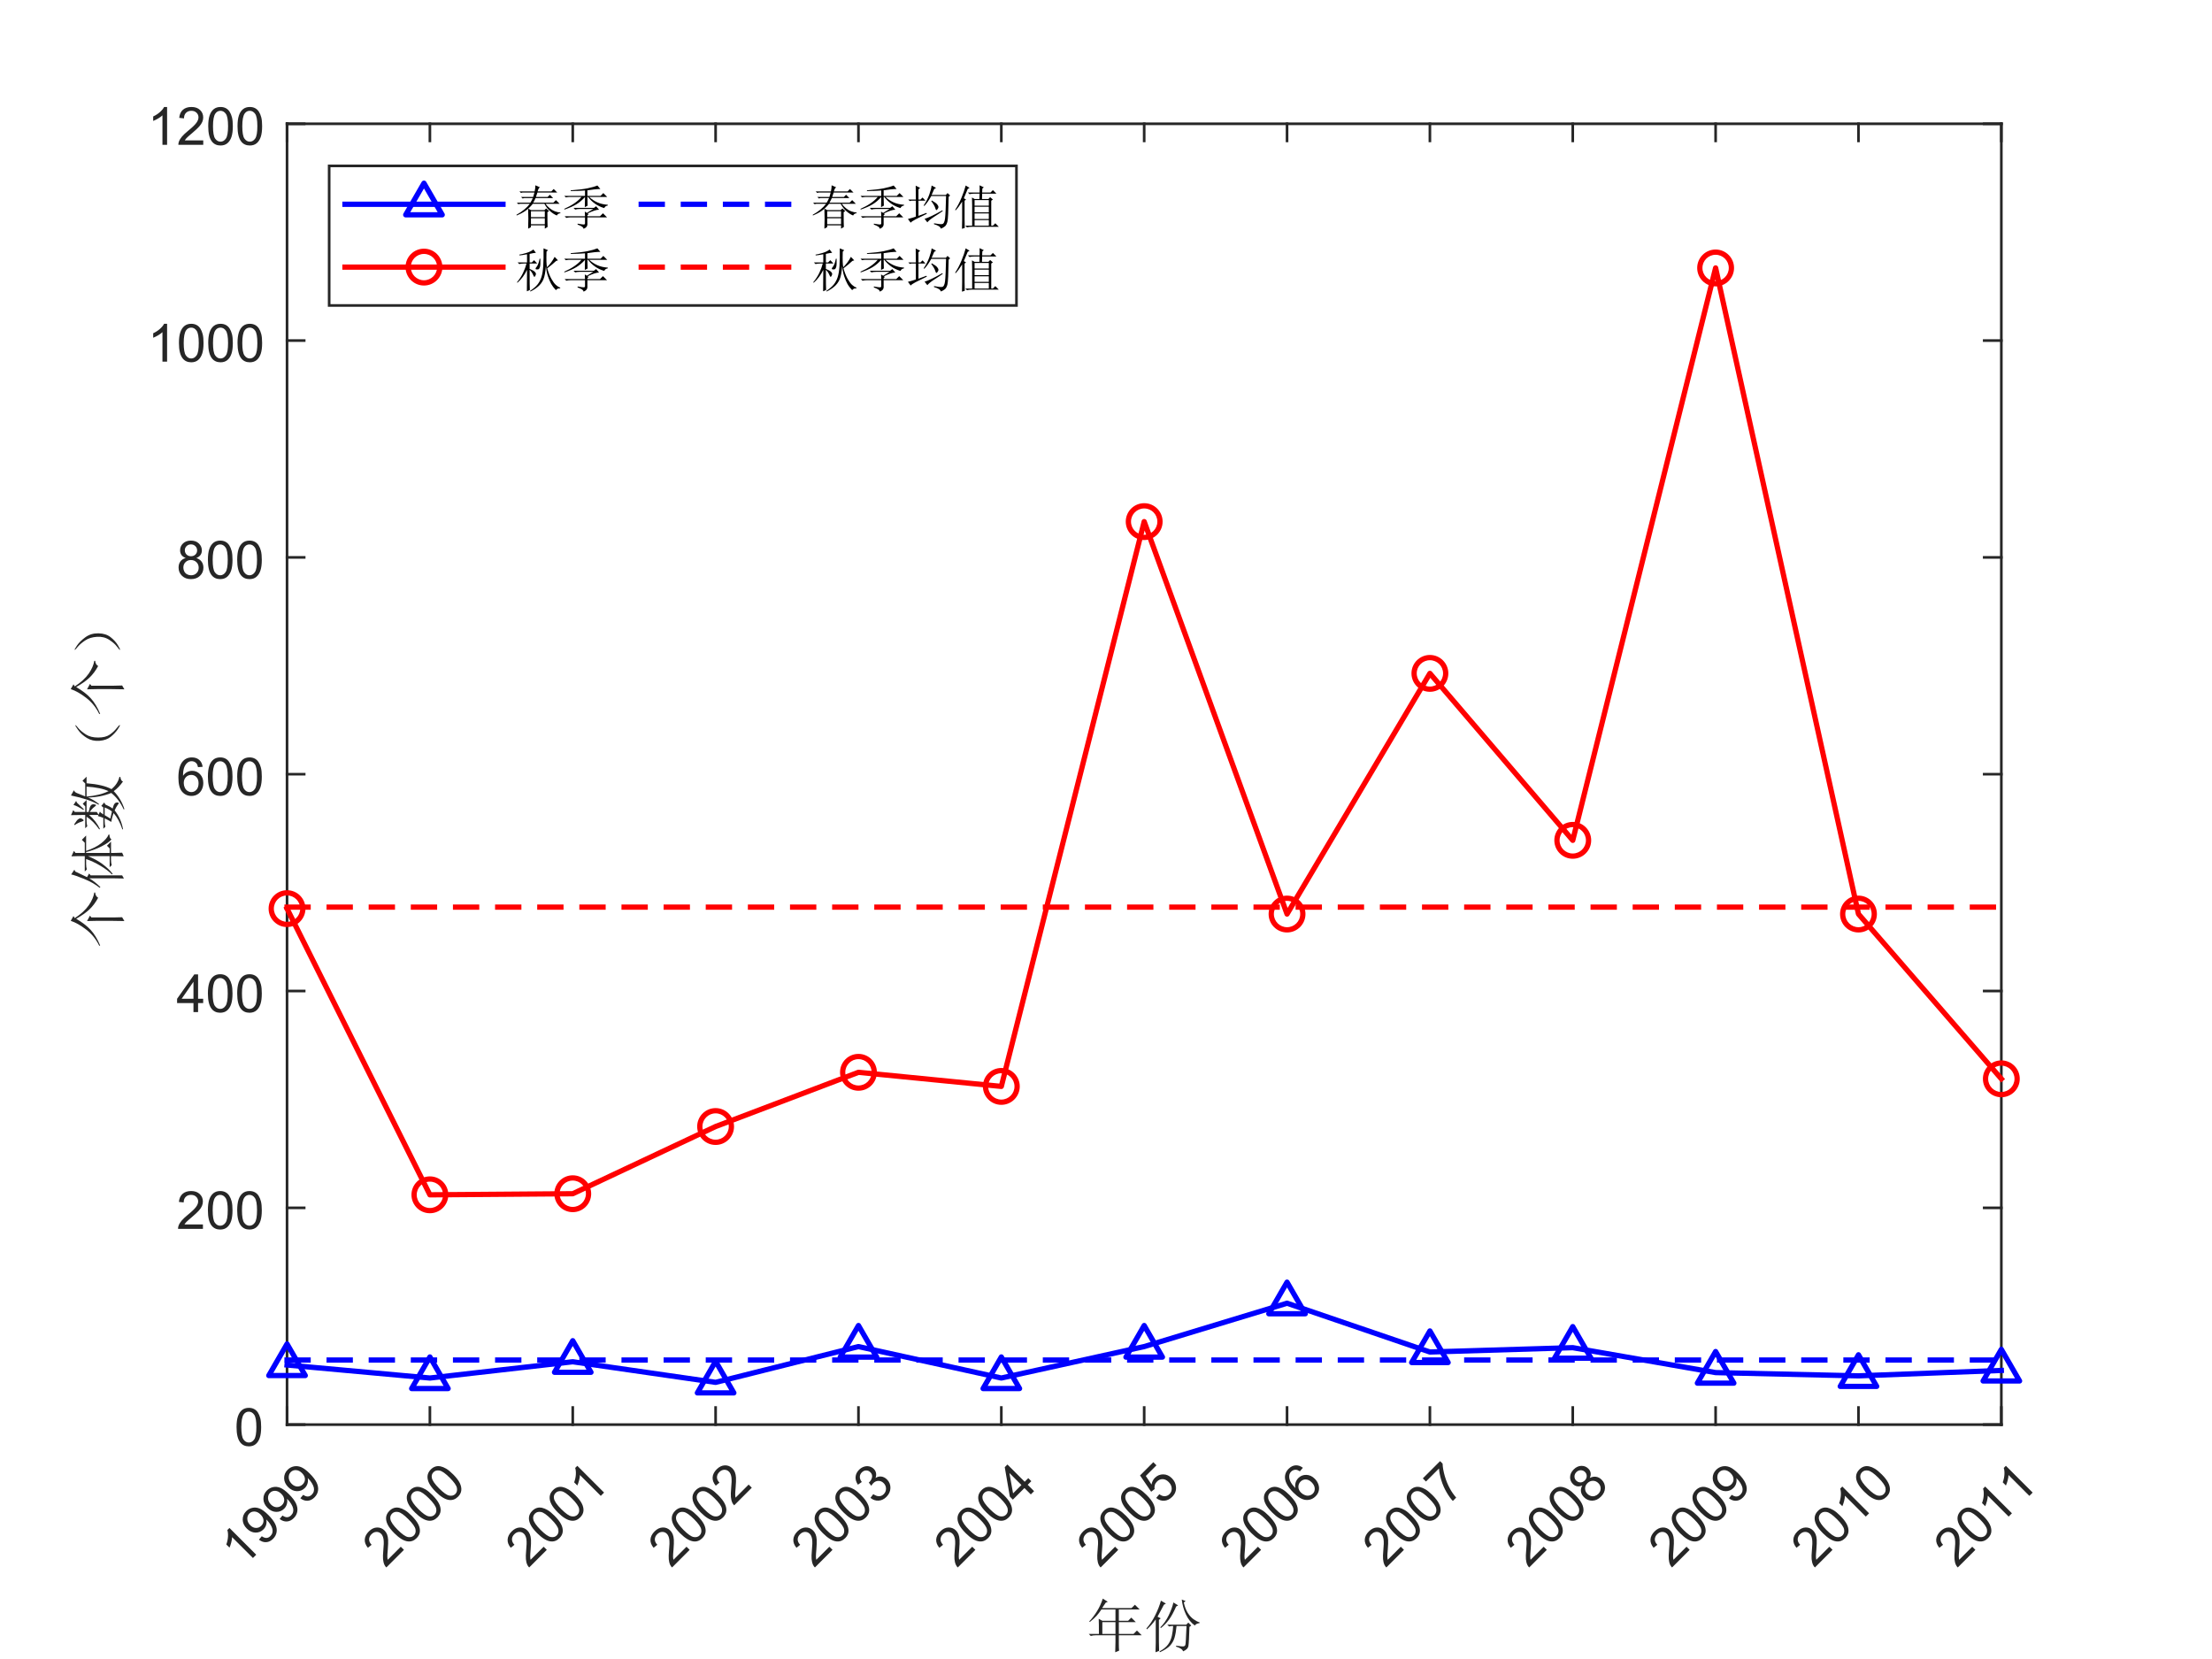<?xml version="1.0"?>
<!DOCTYPE svg PUBLIC '-//W3C//DTD SVG 1.0//EN'
          'http://www.w3.org/TR/2001/REC-SVG-20010904/DTD/svg10.dtd'>
<svg xmlns:xlink="http://www.w3.org/1999/xlink" style="fill-opacity:1; color-rendering:auto; color-interpolation:auto; text-rendering:auto; stroke:black; stroke-linecap:square; stroke-miterlimit:10; shape-rendering:auto; stroke-opacity:1; fill:black; stroke-dasharray:none; font-weight:normal; stroke-width:1; font-family:'Dialog'; font-style:normal; stroke-linejoin:miter; font-size:12px; stroke-dashoffset:0; image-rendering:auto;" width="840" height="630" xmlns="http://www.w3.org/2000/svg"
><rect width="100%" height="100%" fill="#333333" stroke="none"/><!--Generated by the Batik Graphics2D SVG Generator--><defs id="genericDefs"
  /><g
  ><defs id="defs1"
    ><clipPath clipPathUnits="userSpaceOnUse" id="clipPath1"
      ><path d="M0 0 L840 0 L840 630 L0 630 L0 0 Z"
      /></clipPath
    ></defs
    ><g style="fill:white; stroke:white;"
    ><rect x="0" y="0" width="840" style="clip-path:url(#clipPath1); stroke:none;" height="630"
    /></g
    ><g style="fill:white; text-rendering:optimizeSpeed; color-rendering:optimizeSpeed; image-rendering:optimizeSpeed; shape-rendering:crispEdges; stroke:white; color-interpolation:sRGB;"
    ><rect x="0" width="840" height="630" y="0" style="stroke:none;"
      /><path style="stroke:none;" d="M109 541 L760 541 L760 47 L109 47 Z"
    /></g
    ><g style="fill:rgb(38,38,38); text-rendering:geometricPrecision; color-rendering:optimizeQuality; image-rendering:optimizeQuality; stroke-linejoin:round; stroke:rgb(38,38,38); color-interpolation:linearRGB;"
    ><line y2="541" style="fill:none;" x1="109" x2="760" y1="541"
      /><line y2="47" style="fill:none;" x1="109" x2="760" y1="47"
      /><line y2="534.49" style="fill:none;" x1="109" x2="109" y1="541"
      /><line y2="534.49" style="fill:none;" x1="163.25" x2="163.25" y1="541"
      /><line y2="534.49" style="fill:none;" x1="217.5" x2="217.5" y1="541"
      /><line y2="534.49" style="fill:none;" x1="271.75" x2="271.75" y1="541"
      /><line y2="534.49" style="fill:none;" x1="326" x2="326" y1="541"
      /><line y2="534.49" style="fill:none;" x1="380.25" x2="380.25" y1="541"
      /><line y2="534.49" style="fill:none;" x1="434.5" x2="434.5" y1="541"
      /><line y2="534.49" style="fill:none;" x1="488.75" x2="488.75" y1="541"
      /><line y2="534.49" style="fill:none;" x1="543" x2="543" y1="541"
      /><line y2="534.49" style="fill:none;" x1="597.25" x2="597.25" y1="541"
      /><line y2="534.49" style="fill:none;" x1="651.5" x2="651.5" y1="541"
      /><line y2="534.49" style="fill:none;" x1="705.75" x2="705.75" y1="541"
      /><line y2="534.49" style="fill:none;" x1="760" x2="760" y1="541"
      /><line y2="53.51" style="fill:none;" x1="109" x2="109" y1="47"
      /><line y2="53.51" style="fill:none;" x1="163.25" x2="163.25" y1="47"
      /><line y2="53.51" style="fill:none;" x1="217.5" x2="217.5" y1="47"
      /><line y2="53.51" style="fill:none;" x1="271.75" x2="271.75" y1="47"
      /><line y2="53.51" style="fill:none;" x1="326" x2="326" y1="47"
      /><line y2="53.51" style="fill:none;" x1="380.25" x2="380.25" y1="47"
      /><line y2="53.51" style="fill:none;" x1="434.5" x2="434.5" y1="47"
      /><line y2="53.51" style="fill:none;" x1="488.75" x2="488.75" y1="47"
      /><line y2="53.51" style="fill:none;" x1="543" x2="543" y1="47"
      /><line y2="53.51" style="fill:none;" x1="597.25" x2="597.25" y1="47"
      /><line y2="53.51" style="fill:none;" x1="651.5" x2="651.5" y1="47"
      /><line y2="53.51" style="fill:none;" x1="705.75" x2="705.75" y1="47"
      /><line y2="53.51" style="fill:none;" x1="760" x2="760" y1="47"
    /></g
    ><g transform="translate(109,549) rotate(-45)" style="font-size:20px; fill:rgb(38,38,38); text-rendering:geometricPrecision; color-rendering:optimizeQuality; image-rendering:optimizeQuality; stroke:rgb(38,38,38); color-interpolation:linearRGB;"
    ><path style="stroke:none;" d="M-37.547 21 L-39.312 21 L-39.312 9.797 Q-39.938 10.406 -40.969 11.008 Q-42 11.609 -42.828 11.922 L-42.828 10.219 Q-41.344 9.531 -40.242 8.539 Q-39.141 7.547 -38.688 6.625 L-37.547 6.625 L-37.547 21 ZM-32.783 17.688 L-31.096 17.531 Q-30.877 18.719 -30.275 19.258 Q-29.674 19.797 -28.721 19.797 Q-27.908 19.797 -27.299 19.43 Q-26.689 19.062 -26.299 18.438 Q-25.908 17.812 -25.643 16.758 Q-25.377 15.703 -25.377 14.609 Q-25.377 14.5 -25.393 14.266 Q-25.924 15.094 -26.83 15.617 Q-27.736 16.141 -28.814 16.141 Q-30.58 16.141 -31.814 14.852 Q-33.049 13.562 -33.049 11.453 Q-33.049 9.281 -31.76 7.953 Q-30.471 6.625 -28.549 6.625 Q-27.143 6.625 -25.986 7.375 Q-24.83 8.125 -24.229 9.516 Q-23.627 10.906 -23.627 13.547 Q-23.627 16.297 -24.229 17.922 Q-24.83 19.547 -26.002 20.398 Q-27.174 21.25 -28.752 21.25 Q-30.439 21.25 -31.502 20.312 Q-32.565 19.375 -32.783 17.688 ZM-25.58 11.375 Q-25.58 9.859 -26.385 8.969 Q-27.189 8.078 -28.33 8.078 Q-29.502 8.078 -30.369 9.039 Q-31.236 10 -31.236 11.516 Q-31.236 12.891 -30.416 13.742 Q-29.596 14.594 -28.377 14.594 Q-27.158 14.594 -26.369 13.742 Q-25.58 12.891 -25.58 11.375 ZM-21.66 17.688 L-19.973 17.531 Q-19.754 18.719 -19.152 19.258 Q-18.551 19.797 -17.598 19.797 Q-16.785 19.797 -16.176 19.43 Q-15.566 19.062 -15.176 18.438 Q-14.785 17.812 -14.52 16.758 Q-14.254 15.703 -14.254 14.609 Q-14.254 14.5 -14.27 14.266 Q-14.801 15.094 -15.707 15.617 Q-16.613 16.141 -17.691 16.141 Q-19.457 16.141 -20.691 14.852 Q-21.926 13.562 -21.926 11.453 Q-21.926 9.281 -20.637 7.953 Q-19.348 6.625 -17.426 6.625 Q-16.02 6.625 -14.863 7.375 Q-13.707 8.125 -13.105 9.516 Q-12.504 10.906 -12.504 13.547 Q-12.504 16.297 -13.105 17.922 Q-13.707 19.547 -14.879 20.398 Q-16.051 21.25 -17.629 21.25 Q-19.316 21.25 -20.379 20.312 Q-21.441 19.375 -21.66 17.688 ZM-14.457 11.375 Q-14.457 9.859 -15.262 8.969 Q-16.066 8.078 -17.207 8.078 Q-18.379 8.078 -19.246 9.039 Q-20.113 10 -20.113 11.516 Q-20.113 12.891 -19.293 13.742 Q-18.473 14.594 -17.254 14.594 Q-16.035 14.594 -15.246 13.742 Q-14.457 12.891 -14.457 11.375 ZM-10.537 17.688 L-8.85 17.531 Q-8.631 18.719 -8.029 19.258 Q-7.428 19.797 -6.475 19.797 Q-5.662 19.797 -5.053 19.43 Q-4.443 19.062 -4.053 18.438 Q-3.662 17.812 -3.397 16.758 Q-3.131 15.703 -3.131 14.609 Q-3.131 14.5 -3.147 14.266 Q-3.678 15.094 -4.584 15.617 Q-5.49 16.141 -6.568 16.141 Q-8.334 16.141 -9.568 14.852 Q-10.803 13.562 -10.803 11.453 Q-10.803 9.281 -9.514 7.953 Q-8.225 6.625 -6.303 6.625 Q-4.896 6.625 -3.74 7.375 Q-2.584 8.125 -1.982 9.516 Q-1.381 10.906 -1.381 13.547 Q-1.381 16.297 -1.982 17.922 Q-2.584 19.547 -3.756 20.398 Q-4.928 21.25 -6.506 21.25 Q-8.193 21.25 -9.256 20.312 Q-10.318 19.375 -10.537 17.688 ZM-3.334 11.375 Q-3.334 9.859 -4.139 8.969 Q-4.943 8.078 -6.084 8.078 Q-7.256 8.078 -8.123 9.039 Q-8.99 10 -8.99 11.516 Q-8.99 12.891 -8.17 13.742 Q-7.35 14.594 -6.131 14.594 Q-4.912 14.594 -4.123 13.742 Q-3.334 12.891 -3.334 11.375 Z"
    /></g
    ><g transform="translate(163.25,549) rotate(-45)" style="font-size:20px; fill:rgb(38,38,38); text-rendering:geometricPrecision; color-rendering:optimizeQuality; image-rendering:optimizeQuality; stroke:rgb(38,38,38); color-interpolation:linearRGB;"
    ><path style="stroke:none;" d="M-34.938 19.312 L-34.938 21 L-44.391 21 Q-44.406 20.359 -44.188 19.781 Q-43.828 18.812 -43.031 17.875 Q-42.234 16.938 -40.734 15.703 Q-38.391 13.797 -37.57 12.68 Q-36.75 11.562 -36.75 10.562 Q-36.75 9.516 -37.5 8.797 Q-38.25 8.078 -39.453 8.078 Q-40.719 8.078 -41.484 8.844 Q-42.25 9.609 -42.25 10.953 L-44.062 10.766 Q-43.875 8.75 -42.664 7.688 Q-41.453 6.625 -39.406 6.625 Q-37.359 6.625 -36.156 7.766 Q-34.953 8.906 -34.953 10.594 Q-34.953 11.453 -35.305 12.289 Q-35.656 13.125 -36.469 14.039 Q-37.281 14.953 -39.172 16.562 Q-40.766 17.891 -41.211 18.359 Q-41.656 18.828 -41.953 19.312 L-34.938 19.312 ZM-33.049 13.938 Q-33.049 11.406 -32.525 9.852 Q-32.002 8.297 -30.971 7.461 Q-29.939 6.625 -28.377 6.625 Q-27.221 6.625 -26.354 7.086 Q-25.486 7.547 -24.924 8.422 Q-24.361 9.297 -24.033 10.555 Q-23.705 11.812 -23.705 13.938 Q-23.705 16.453 -24.229 18 Q-24.752 19.547 -25.775 20.398 Q-26.799 21.25 -28.377 21.25 Q-30.455 21.25 -31.627 19.766 Q-33.049 17.969 -33.049 13.938 ZM-31.236 13.938 Q-31.236 17.469 -30.416 18.633 Q-29.596 19.797 -28.377 19.797 Q-27.174 19.797 -26.346 18.625 Q-25.518 17.453 -25.518 13.938 Q-25.518 10.406 -26.346 9.242 Q-27.174 8.078 -28.393 8.078 Q-29.611 8.078 -30.33 9.109 Q-31.236 10.406 -31.236 13.938 ZM-21.926 13.938 Q-21.926 11.406 -21.402 9.852 Q-20.879 8.297 -19.848 7.461 Q-18.816 6.625 -17.254 6.625 Q-16.098 6.625 -15.23 7.086 Q-14.363 7.547 -13.801 8.422 Q-13.238 9.297 -12.91 10.555 Q-12.582 11.812 -12.582 13.938 Q-12.582 16.453 -13.105 18 Q-13.629 19.547 -14.652 20.398 Q-15.676 21.25 -17.254 21.25 Q-19.332 21.25 -20.504 19.766 Q-21.926 17.969 -21.926 13.938 ZM-20.113 13.938 Q-20.113 17.469 -19.293 18.633 Q-18.473 19.797 -17.254 19.797 Q-16.051 19.797 -15.223 18.625 Q-14.395 17.453 -14.395 13.938 Q-14.395 10.406 -15.223 9.242 Q-16.051 8.078 -17.27 8.078 Q-18.488 8.078 -19.207 9.109 Q-20.113 10.406 -20.113 13.938 ZM-10.803 13.938 Q-10.803 11.406 -10.279 9.852 Q-9.756 8.297 -8.725 7.461 Q-7.693 6.625 -6.131 6.625 Q-4.975 6.625 -4.107 7.086 Q-3.24 7.547 -2.678 8.422 Q-2.115 9.297 -1.787 10.555 Q-1.459 11.812 -1.459 13.938 Q-1.459 16.453 -1.982 18 Q-2.506 19.547 -3.529 20.398 Q-4.553 21.25 -6.131 21.25 Q-8.209 21.25 -9.381 19.766 Q-10.803 17.969 -10.803 13.938 ZM-8.99 13.938 Q-8.99 17.469 -8.17 18.633 Q-7.35 19.797 -6.131 19.797 Q-4.928 19.797 -4.1 18.625 Q-3.272 17.453 -3.272 13.938 Q-3.272 10.406 -4.1 9.242 Q-4.928 8.078 -6.146 8.078 Q-7.365 8.078 -8.084 9.109 Q-8.99 10.406 -8.99 13.938 Z"
    /></g
    ><g transform="translate(217.5,549) rotate(-45)" style="font-size:20px; fill:rgb(38,38,38); text-rendering:geometricPrecision; color-rendering:optimizeQuality; image-rendering:optimizeQuality; stroke:rgb(38,38,38); color-interpolation:linearRGB;"
    ><path style="stroke:none;" d="M-34.938 19.312 L-34.938 21 L-44.391 21 Q-44.406 20.359 -44.188 19.781 Q-43.828 18.812 -43.031 17.875 Q-42.234 16.938 -40.734 15.703 Q-38.391 13.797 -37.57 12.68 Q-36.75 11.562 -36.75 10.562 Q-36.75 9.516 -37.5 8.797 Q-38.25 8.078 -39.453 8.078 Q-40.719 8.078 -41.484 8.844 Q-42.25 9.609 -42.25 10.953 L-44.062 10.766 Q-43.875 8.75 -42.664 7.688 Q-41.453 6.625 -39.406 6.625 Q-37.359 6.625 -36.156 7.766 Q-34.953 8.906 -34.953 10.594 Q-34.953 11.453 -35.305 12.289 Q-35.656 13.125 -36.469 14.039 Q-37.281 14.953 -39.172 16.562 Q-40.766 17.891 -41.211 18.359 Q-41.656 18.828 -41.953 19.312 L-34.938 19.312 ZM-33.049 13.938 Q-33.049 11.406 -32.525 9.852 Q-32.002 8.297 -30.971 7.461 Q-29.939 6.625 -28.377 6.625 Q-27.221 6.625 -26.354 7.086 Q-25.486 7.547 -24.924 8.422 Q-24.361 9.297 -24.033 10.555 Q-23.705 11.812 -23.705 13.938 Q-23.705 16.453 -24.229 18 Q-24.752 19.547 -25.775 20.398 Q-26.799 21.25 -28.377 21.25 Q-30.455 21.25 -31.627 19.766 Q-33.049 17.969 -33.049 13.938 ZM-31.236 13.938 Q-31.236 17.469 -30.416 18.633 Q-29.596 19.797 -28.377 19.797 Q-27.174 19.797 -26.346 18.625 Q-25.518 17.453 -25.518 13.938 Q-25.518 10.406 -26.346 9.242 Q-27.174 8.078 -28.393 8.078 Q-29.611 8.078 -30.33 9.109 Q-31.236 10.406 -31.236 13.938 ZM-21.926 13.938 Q-21.926 11.406 -21.402 9.852 Q-20.879 8.297 -19.848 7.461 Q-18.816 6.625 -17.254 6.625 Q-16.098 6.625 -15.23 7.086 Q-14.363 7.547 -13.801 8.422 Q-13.238 9.297 -12.91 10.555 Q-12.582 11.812 -12.582 13.938 Q-12.582 16.453 -13.105 18 Q-13.629 19.547 -14.652 20.398 Q-15.676 21.25 -17.254 21.25 Q-19.332 21.25 -20.504 19.766 Q-21.926 17.969 -21.926 13.938 ZM-20.113 13.938 Q-20.113 17.469 -19.293 18.633 Q-18.473 19.797 -17.254 19.797 Q-16.051 19.797 -15.223 18.625 Q-14.395 17.453 -14.395 13.938 Q-14.395 10.406 -15.223 9.242 Q-16.051 8.078 -17.27 8.078 Q-18.488 8.078 -19.207 9.109 Q-20.113 10.406 -20.113 13.938 ZM-4.178 21 L-5.943 21 L-5.943 9.797 Q-6.568 10.406 -7.6 11.008 Q-8.631 11.609 -9.459 11.922 L-9.459 10.219 Q-7.975 9.531 -6.873 8.539 Q-5.771 7.547 -5.318 6.625 L-4.178 6.625 L-4.178 21 Z"
    /></g
    ><g transform="translate(271.75,549) rotate(-45)" style="font-size:20px; fill:rgb(38,38,38); text-rendering:geometricPrecision; color-rendering:optimizeQuality; image-rendering:optimizeQuality; stroke:rgb(38,38,38); color-interpolation:linearRGB;"
    ><path style="stroke:none;" d="M-34.938 19.312 L-34.938 21 L-44.391 21 Q-44.406 20.359 -44.188 19.781 Q-43.828 18.812 -43.031 17.875 Q-42.234 16.938 -40.734 15.703 Q-38.391 13.797 -37.57 12.68 Q-36.75 11.562 -36.75 10.562 Q-36.75 9.516 -37.5 8.797 Q-38.25 8.078 -39.453 8.078 Q-40.719 8.078 -41.484 8.844 Q-42.25 9.609 -42.25 10.953 L-44.062 10.766 Q-43.875 8.75 -42.664 7.688 Q-41.453 6.625 -39.406 6.625 Q-37.359 6.625 -36.156 7.766 Q-34.953 8.906 -34.953 10.594 Q-34.953 11.453 -35.305 12.289 Q-35.656 13.125 -36.469 14.039 Q-37.281 14.953 -39.172 16.562 Q-40.766 17.891 -41.211 18.359 Q-41.656 18.828 -41.953 19.312 L-34.938 19.312 ZM-33.049 13.938 Q-33.049 11.406 -32.525 9.852 Q-32.002 8.297 -30.971 7.461 Q-29.939 6.625 -28.377 6.625 Q-27.221 6.625 -26.354 7.086 Q-25.486 7.547 -24.924 8.422 Q-24.361 9.297 -24.033 10.555 Q-23.705 11.812 -23.705 13.938 Q-23.705 16.453 -24.229 18 Q-24.752 19.547 -25.775 20.398 Q-26.799 21.25 -28.377 21.25 Q-30.455 21.25 -31.627 19.766 Q-33.049 17.969 -33.049 13.938 ZM-31.236 13.938 Q-31.236 17.469 -30.416 18.633 Q-29.596 19.797 -28.377 19.797 Q-27.174 19.797 -26.346 18.625 Q-25.518 17.453 -25.518 13.938 Q-25.518 10.406 -26.346 9.242 Q-27.174 8.078 -28.393 8.078 Q-29.611 8.078 -30.33 9.109 Q-31.236 10.406 -31.236 13.938 ZM-21.926 13.938 Q-21.926 11.406 -21.402 9.852 Q-20.879 8.297 -19.848 7.461 Q-18.816 6.625 -17.254 6.625 Q-16.098 6.625 -15.23 7.086 Q-14.363 7.547 -13.801 8.422 Q-13.238 9.297 -12.91 10.555 Q-12.582 11.812 -12.582 13.938 Q-12.582 16.453 -13.105 18 Q-13.629 19.547 -14.652 20.398 Q-15.676 21.25 -17.254 21.25 Q-19.332 21.25 -20.504 19.766 Q-21.926 17.969 -21.926 13.938 ZM-20.113 13.938 Q-20.113 17.469 -19.293 18.633 Q-18.473 19.797 -17.254 19.797 Q-16.051 19.797 -15.223 18.625 Q-14.395 17.453 -14.395 13.938 Q-14.395 10.406 -15.223 9.242 Q-16.051 8.078 -17.27 8.078 Q-18.488 8.078 -19.207 9.109 Q-20.113 10.406 -20.113 13.938 ZM-1.568 19.312 L-1.568 21 L-11.021 21 Q-11.037 20.359 -10.818 19.781 Q-10.459 18.812 -9.662 17.875 Q-8.865 16.938 -7.365 15.703 Q-5.021 13.797 -4.201 12.68 Q-3.381 11.562 -3.381 10.562 Q-3.381 9.516 -4.131 8.797 Q-4.881 8.078 -6.084 8.078 Q-7.35 8.078 -8.115 8.844 Q-8.881 9.609 -8.881 10.953 L-10.693 10.766 Q-10.506 8.75 -9.295 7.688 Q-8.084 6.625 -6.037 6.625 Q-3.99 6.625 -2.787 7.766 Q-1.584 8.906 -1.584 10.594 Q-1.584 11.453 -1.935 12.289 Q-2.287 13.125 -3.1 14.039 Q-3.912 14.953 -5.803 16.562 Q-7.396 17.891 -7.842 18.359 Q-8.287 18.828 -8.584 19.312 L-1.568 19.312 Z"
    /></g
    ><g transform="translate(326,549) rotate(-45)" style="font-size:20px; fill:rgb(38,38,38); text-rendering:geometricPrecision; color-rendering:optimizeQuality; image-rendering:optimizeQuality; stroke:rgb(38,38,38); color-interpolation:linearRGB;"
    ><path style="stroke:none;" d="M-34.938 19.312 L-34.938 21 L-44.391 21 Q-44.406 20.359 -44.188 19.781 Q-43.828 18.812 -43.031 17.875 Q-42.234 16.938 -40.734 15.703 Q-38.391 13.797 -37.57 12.68 Q-36.75 11.562 -36.75 10.562 Q-36.75 9.516 -37.5 8.797 Q-38.25 8.078 -39.453 8.078 Q-40.719 8.078 -41.484 8.844 Q-42.25 9.609 -42.25 10.953 L-44.062 10.766 Q-43.875 8.75 -42.664 7.688 Q-41.453 6.625 -39.406 6.625 Q-37.359 6.625 -36.156 7.766 Q-34.953 8.906 -34.953 10.594 Q-34.953 11.453 -35.305 12.289 Q-35.656 13.125 -36.469 14.039 Q-37.281 14.953 -39.172 16.562 Q-40.766 17.891 -41.211 18.359 Q-41.656 18.828 -41.953 19.312 L-34.938 19.312 ZM-33.049 13.938 Q-33.049 11.406 -32.525 9.852 Q-32.002 8.297 -30.971 7.461 Q-29.939 6.625 -28.377 6.625 Q-27.221 6.625 -26.354 7.086 Q-25.486 7.547 -24.924 8.422 Q-24.361 9.297 -24.033 10.555 Q-23.705 11.812 -23.705 13.938 Q-23.705 16.453 -24.229 18 Q-24.752 19.547 -25.775 20.398 Q-26.799 21.25 -28.377 21.25 Q-30.455 21.25 -31.627 19.766 Q-33.049 17.969 -33.049 13.938 ZM-31.236 13.938 Q-31.236 17.469 -30.416 18.633 Q-29.596 19.797 -28.377 19.797 Q-27.174 19.797 -26.346 18.625 Q-25.518 17.453 -25.518 13.938 Q-25.518 10.406 -26.346 9.242 Q-27.174 8.078 -28.393 8.078 Q-29.611 8.078 -30.33 9.109 Q-31.236 10.406 -31.236 13.938 ZM-21.926 13.938 Q-21.926 11.406 -21.402 9.852 Q-20.879 8.297 -19.848 7.461 Q-18.816 6.625 -17.254 6.625 Q-16.098 6.625 -15.23 7.086 Q-14.363 7.547 -13.801 8.422 Q-13.238 9.297 -12.91 10.555 Q-12.582 11.812 -12.582 13.938 Q-12.582 16.453 -13.105 18 Q-13.629 19.547 -14.652 20.398 Q-15.676 21.25 -17.254 21.25 Q-19.332 21.25 -20.504 19.766 Q-21.926 17.969 -21.926 13.938 ZM-20.113 13.938 Q-20.113 17.469 -19.293 18.633 Q-18.473 19.797 -17.254 19.797 Q-16.051 19.797 -15.223 18.625 Q-14.395 17.453 -14.395 13.938 Q-14.395 10.406 -15.223 9.242 Q-16.051 8.078 -17.27 8.078 Q-18.488 8.078 -19.207 9.109 Q-20.113 10.406 -20.113 13.938 ZM-10.787 17.219 L-9.037 16.984 Q-8.725 18.484 -7.998 19.141 Q-7.271 19.797 -6.225 19.797 Q-4.99 19.797 -4.139 18.938 Q-3.287 18.078 -3.287 16.812 Q-3.287 15.594 -4.076 14.812 Q-4.865 14.031 -6.084 14.031 Q-6.584 14.031 -7.318 14.219 L-7.131 12.672 Q-6.959 12.703 -6.85 12.703 Q-5.725 12.703 -4.826 12.117 Q-3.928 11.531 -3.928 10.312 Q-3.928 9.344 -4.584 8.703 Q-5.24 8.062 -6.271 8.062 Q-7.287 8.062 -7.975 8.711 Q-8.662 9.359 -8.85 10.641 L-10.615 10.328 Q-10.287 8.562 -9.146 7.594 Q-8.006 6.625 -6.303 6.625 Q-5.131 6.625 -4.146 7.125 Q-3.162 7.625 -2.639 8.5 Q-2.115 9.375 -2.115 10.344 Q-2.115 11.266 -2.615 12.031 Q-3.115 12.797 -4.084 13.25 Q-2.818 13.531 -2.115 14.461 Q-1.412 15.391 -1.412 16.766 Q-1.412 18.641 -2.779 19.945 Q-4.146 21.25 -6.24 21.25 Q-8.131 21.25 -9.373 20.125 Q-10.615 19 -10.787 17.219 Z"
    /></g
    ><g transform="translate(380.25,549) rotate(-45)" style="font-size:20px; fill:rgb(38,38,38); text-rendering:geometricPrecision; color-rendering:optimizeQuality; image-rendering:optimizeQuality; stroke:rgb(38,38,38); color-interpolation:linearRGB;"
    ><path style="stroke:none;" d="M-34.938 19.312 L-34.938 21 L-44.391 21 Q-44.406 20.359 -44.188 19.781 Q-43.828 18.812 -43.031 17.875 Q-42.234 16.938 -40.734 15.703 Q-38.391 13.797 -37.57 12.68 Q-36.75 11.562 -36.75 10.562 Q-36.75 9.516 -37.5 8.797 Q-38.25 8.078 -39.453 8.078 Q-40.719 8.078 -41.484 8.844 Q-42.25 9.609 -42.25 10.953 L-44.062 10.766 Q-43.875 8.75 -42.664 7.688 Q-41.453 6.625 -39.406 6.625 Q-37.359 6.625 -36.156 7.766 Q-34.953 8.906 -34.953 10.594 Q-34.953 11.453 -35.305 12.289 Q-35.656 13.125 -36.469 14.039 Q-37.281 14.953 -39.172 16.562 Q-40.766 17.891 -41.211 18.359 Q-41.656 18.828 -41.953 19.312 L-34.938 19.312 ZM-33.049 13.938 Q-33.049 11.406 -32.525 9.852 Q-32.002 8.297 -30.971 7.461 Q-29.939 6.625 -28.377 6.625 Q-27.221 6.625 -26.354 7.086 Q-25.486 7.547 -24.924 8.422 Q-24.361 9.297 -24.033 10.555 Q-23.705 11.812 -23.705 13.938 Q-23.705 16.453 -24.229 18 Q-24.752 19.547 -25.775 20.398 Q-26.799 21.25 -28.377 21.25 Q-30.455 21.25 -31.627 19.766 Q-33.049 17.969 -33.049 13.938 ZM-31.236 13.938 Q-31.236 17.469 -30.416 18.633 Q-29.596 19.797 -28.377 19.797 Q-27.174 19.797 -26.346 18.625 Q-25.518 17.453 -25.518 13.938 Q-25.518 10.406 -26.346 9.242 Q-27.174 8.078 -28.393 8.078 Q-29.611 8.078 -30.33 9.109 Q-31.236 10.406 -31.236 13.938 ZM-21.926 13.938 Q-21.926 11.406 -21.402 9.852 Q-20.879 8.297 -19.848 7.461 Q-18.816 6.625 -17.254 6.625 Q-16.098 6.625 -15.23 7.086 Q-14.363 7.547 -13.801 8.422 Q-13.238 9.297 -12.91 10.555 Q-12.582 11.812 -12.582 13.938 Q-12.582 16.453 -13.105 18 Q-13.629 19.547 -14.652 20.398 Q-15.676 21.25 -17.254 21.25 Q-19.332 21.25 -20.504 19.766 Q-21.926 17.969 -21.926 13.938 ZM-20.113 13.938 Q-20.113 17.469 -19.293 18.633 Q-18.473 19.797 -17.254 19.797 Q-16.051 19.797 -15.223 18.625 Q-14.395 17.453 -14.395 13.938 Q-14.395 10.406 -15.223 9.242 Q-16.051 8.078 -17.27 8.078 Q-18.488 8.078 -19.207 9.109 Q-20.113 10.406 -20.113 13.938 ZM-5.162 21 L-5.162 17.578 L-11.381 17.578 L-11.381 15.953 L-4.85 6.688 L-3.412 6.688 L-3.412 15.953 L-1.475 15.953 L-1.475 17.578 L-3.412 17.578 L-3.412 21 L-5.162 21 ZM-5.162 15.953 L-5.162 9.5 L-9.646 15.953 L-5.162 15.953 Z"
    /></g
    ><g transform="translate(434.5,549) rotate(-45)" style="font-size:20px; fill:rgb(38,38,38); text-rendering:geometricPrecision; color-rendering:optimizeQuality; image-rendering:optimizeQuality; stroke:rgb(38,38,38); color-interpolation:linearRGB;"
    ><path style="stroke:none;" d="M-34.938 19.312 L-34.938 21 L-44.391 21 Q-44.406 20.359 -44.188 19.781 Q-43.828 18.812 -43.031 17.875 Q-42.234 16.938 -40.734 15.703 Q-38.391 13.797 -37.57 12.68 Q-36.75 11.562 -36.75 10.562 Q-36.75 9.516 -37.5 8.797 Q-38.25 8.078 -39.453 8.078 Q-40.719 8.078 -41.484 8.844 Q-42.25 9.609 -42.25 10.953 L-44.062 10.766 Q-43.875 8.75 -42.664 7.688 Q-41.453 6.625 -39.406 6.625 Q-37.359 6.625 -36.156 7.766 Q-34.953 8.906 -34.953 10.594 Q-34.953 11.453 -35.305 12.289 Q-35.656 13.125 -36.469 14.039 Q-37.281 14.953 -39.172 16.562 Q-40.766 17.891 -41.211 18.359 Q-41.656 18.828 -41.953 19.312 L-34.938 19.312 ZM-33.049 13.938 Q-33.049 11.406 -32.525 9.852 Q-32.002 8.297 -30.971 7.461 Q-29.939 6.625 -28.377 6.625 Q-27.221 6.625 -26.354 7.086 Q-25.486 7.547 -24.924 8.422 Q-24.361 9.297 -24.033 10.555 Q-23.705 11.812 -23.705 13.938 Q-23.705 16.453 -24.229 18 Q-24.752 19.547 -25.775 20.398 Q-26.799 21.25 -28.377 21.25 Q-30.455 21.25 -31.627 19.766 Q-33.049 17.969 -33.049 13.938 ZM-31.236 13.938 Q-31.236 17.469 -30.416 18.633 Q-29.596 19.797 -28.377 19.797 Q-27.174 19.797 -26.346 18.625 Q-25.518 17.453 -25.518 13.938 Q-25.518 10.406 -26.346 9.242 Q-27.174 8.078 -28.393 8.078 Q-29.611 8.078 -30.33 9.109 Q-31.236 10.406 -31.236 13.938 ZM-21.926 13.938 Q-21.926 11.406 -21.402 9.852 Q-20.879 8.297 -19.848 7.461 Q-18.816 6.625 -17.254 6.625 Q-16.098 6.625 -15.23 7.086 Q-14.363 7.547 -13.801 8.422 Q-13.238 9.297 -12.91 10.555 Q-12.582 11.812 -12.582 13.938 Q-12.582 16.453 -13.105 18 Q-13.629 19.547 -14.652 20.398 Q-15.676 21.25 -17.254 21.25 Q-19.332 21.25 -20.504 19.766 Q-21.926 17.969 -21.926 13.938 ZM-20.113 13.938 Q-20.113 17.469 -19.293 18.633 Q-18.473 19.797 -17.254 19.797 Q-16.051 19.797 -15.223 18.625 Q-14.395 17.453 -14.395 13.938 Q-14.395 10.406 -15.223 9.242 Q-16.051 8.078 -17.27 8.078 Q-18.488 8.078 -19.207 9.109 Q-20.113 10.406 -20.113 13.938 ZM-10.803 17.25 L-8.959 17.094 Q-8.756 18.438 -8.006 19.117 Q-7.256 19.797 -6.193 19.797 Q-4.928 19.797 -4.053 18.844 Q-3.178 17.891 -3.178 16.297 Q-3.178 14.797 -4.021 13.93 Q-4.865 13.062 -6.225 13.062 Q-7.084 13.062 -7.764 13.445 Q-8.443 13.828 -8.834 14.453 L-10.49 14.234 L-9.1 6.875 L-1.975 6.875 L-1.975 8.562 L-7.693 8.562 L-8.459 12.406 Q-7.178 11.5 -5.756 11.5 Q-3.881 11.5 -2.592 12.805 Q-1.303 14.109 -1.303 16.141 Q-1.303 18.094 -2.443 19.5 Q-3.818 21.25 -6.193 21.25 Q-8.146 21.25 -9.389 20.156 Q-10.631 19.062 -10.803 17.25 Z"
    /></g
    ><g transform="translate(488.75,549) rotate(-45)" style="font-size:20px; fill:rgb(38,38,38); text-rendering:geometricPrecision; color-rendering:optimizeQuality; image-rendering:optimizeQuality; stroke:rgb(38,38,38); color-interpolation:linearRGB;"
    ><path style="stroke:none;" d="M-34.938 19.312 L-34.938 21 L-44.391 21 Q-44.406 20.359 -44.188 19.781 Q-43.828 18.812 -43.031 17.875 Q-42.234 16.938 -40.734 15.703 Q-38.391 13.797 -37.57 12.68 Q-36.75 11.562 -36.75 10.562 Q-36.75 9.516 -37.5 8.797 Q-38.25 8.078 -39.453 8.078 Q-40.719 8.078 -41.484 8.844 Q-42.25 9.609 -42.25 10.953 L-44.062 10.766 Q-43.875 8.75 -42.664 7.688 Q-41.453 6.625 -39.406 6.625 Q-37.359 6.625 -36.156 7.766 Q-34.953 8.906 -34.953 10.594 Q-34.953 11.453 -35.305 12.289 Q-35.656 13.125 -36.469 14.039 Q-37.281 14.953 -39.172 16.562 Q-40.766 17.891 -41.211 18.359 Q-41.656 18.828 -41.953 19.312 L-34.938 19.312 ZM-33.049 13.938 Q-33.049 11.406 -32.525 9.852 Q-32.002 8.297 -30.971 7.461 Q-29.939 6.625 -28.377 6.625 Q-27.221 6.625 -26.354 7.086 Q-25.486 7.547 -24.924 8.422 Q-24.361 9.297 -24.033 10.555 Q-23.705 11.812 -23.705 13.938 Q-23.705 16.453 -24.229 18 Q-24.752 19.547 -25.775 20.398 Q-26.799 21.25 -28.377 21.25 Q-30.455 21.25 -31.627 19.766 Q-33.049 17.969 -33.049 13.938 ZM-31.236 13.938 Q-31.236 17.469 -30.416 18.633 Q-29.596 19.797 -28.377 19.797 Q-27.174 19.797 -26.346 18.625 Q-25.518 17.453 -25.518 13.938 Q-25.518 10.406 -26.346 9.242 Q-27.174 8.078 -28.393 8.078 Q-29.611 8.078 -30.33 9.109 Q-31.236 10.406 -31.236 13.938 ZM-21.926 13.938 Q-21.926 11.406 -21.402 9.852 Q-20.879 8.297 -19.848 7.461 Q-18.816 6.625 -17.254 6.625 Q-16.098 6.625 -15.23 7.086 Q-14.363 7.547 -13.801 8.422 Q-13.238 9.297 -12.91 10.555 Q-12.582 11.812 -12.582 13.938 Q-12.582 16.453 -13.105 18 Q-13.629 19.547 -14.652 20.398 Q-15.676 21.25 -17.254 21.25 Q-19.332 21.25 -20.504 19.766 Q-21.926 17.969 -21.926 13.938 ZM-20.113 13.938 Q-20.113 17.469 -19.293 18.633 Q-18.473 19.797 -17.254 19.797 Q-16.051 19.797 -15.223 18.625 Q-14.395 17.453 -14.395 13.938 Q-14.395 10.406 -15.223 9.242 Q-16.051 8.078 -17.27 8.078 Q-18.488 8.078 -19.207 9.109 Q-20.113 10.406 -20.113 13.938 ZM-1.678 10.188 L-3.428 10.328 Q-3.662 9.297 -4.084 8.828 Q-4.803 8.062 -5.85 8.062 Q-6.693 8.062 -7.318 8.531 Q-8.146 9.141 -8.631 10.305 Q-9.115 11.469 -9.131 13.609 Q-8.49 12.656 -7.576 12.188 Q-6.662 11.719 -5.646 11.719 Q-3.897 11.719 -2.662 13.008 Q-1.428 14.297 -1.428 16.344 Q-1.428 17.703 -2.006 18.859 Q-2.584 20.016 -3.6 20.633 Q-4.615 21.25 -5.912 21.25 Q-8.1 21.25 -9.49 19.633 Q-10.881 18.016 -10.881 14.297 Q-10.881 10.156 -9.35 8.266 Q-8.006 6.625 -5.74 6.625 Q-4.053 6.625 -2.975 7.57 Q-1.897 8.516 -1.678 10.188 ZM-8.85 16.359 Q-8.85 17.266 -8.467 18.094 Q-8.084 18.922 -7.389 19.359 Q-6.693 19.797 -5.943 19.797 Q-4.818 19.797 -4.021 18.898 Q-3.225 18 -3.225 16.453 Q-3.225 14.969 -4.014 14.117 Q-4.803 13.266 -6.006 13.266 Q-7.193 13.266 -8.021 14.117 Q-8.85 14.969 -8.85 16.359 Z"
    /></g
    ><g transform="translate(543,549) rotate(-45)" style="font-size:20px; fill:rgb(38,38,38); text-rendering:geometricPrecision; color-rendering:optimizeQuality; image-rendering:optimizeQuality; stroke:rgb(38,38,38); color-interpolation:linearRGB;"
    ><path style="stroke:none;" d="M-34.938 19.312 L-34.938 21 L-44.391 21 Q-44.406 20.359 -44.188 19.781 Q-43.828 18.812 -43.031 17.875 Q-42.234 16.938 -40.734 15.703 Q-38.391 13.797 -37.57 12.68 Q-36.75 11.562 -36.75 10.562 Q-36.75 9.516 -37.5 8.797 Q-38.25 8.078 -39.453 8.078 Q-40.719 8.078 -41.484 8.844 Q-42.25 9.609 -42.25 10.953 L-44.062 10.766 Q-43.875 8.75 -42.664 7.688 Q-41.453 6.625 -39.406 6.625 Q-37.359 6.625 -36.156 7.766 Q-34.953 8.906 -34.953 10.594 Q-34.953 11.453 -35.305 12.289 Q-35.656 13.125 -36.469 14.039 Q-37.281 14.953 -39.172 16.562 Q-40.766 17.891 -41.211 18.359 Q-41.656 18.828 -41.953 19.312 L-34.938 19.312 ZM-33.049 13.938 Q-33.049 11.406 -32.525 9.852 Q-32.002 8.297 -30.971 7.461 Q-29.939 6.625 -28.377 6.625 Q-27.221 6.625 -26.354 7.086 Q-25.486 7.547 -24.924 8.422 Q-24.361 9.297 -24.033 10.555 Q-23.705 11.812 -23.705 13.938 Q-23.705 16.453 -24.229 18 Q-24.752 19.547 -25.775 20.398 Q-26.799 21.25 -28.377 21.25 Q-30.455 21.25 -31.627 19.766 Q-33.049 17.969 -33.049 13.938 ZM-31.236 13.938 Q-31.236 17.469 -30.416 18.633 Q-29.596 19.797 -28.377 19.797 Q-27.174 19.797 -26.346 18.625 Q-25.518 17.453 -25.518 13.938 Q-25.518 10.406 -26.346 9.242 Q-27.174 8.078 -28.393 8.078 Q-29.611 8.078 -30.33 9.109 Q-31.236 10.406 -31.236 13.938 ZM-21.926 13.938 Q-21.926 11.406 -21.402 9.852 Q-20.879 8.297 -19.848 7.461 Q-18.816 6.625 -17.254 6.625 Q-16.098 6.625 -15.23 7.086 Q-14.363 7.547 -13.801 8.422 Q-13.238 9.297 -12.91 10.555 Q-12.582 11.812 -12.582 13.938 Q-12.582 16.453 -13.105 18 Q-13.629 19.547 -14.652 20.398 Q-15.676 21.25 -17.254 21.25 Q-19.332 21.25 -20.504 19.766 Q-21.926 17.969 -21.926 13.938 ZM-20.113 13.938 Q-20.113 17.469 -19.293 18.633 Q-18.473 19.797 -17.254 19.797 Q-16.051 19.797 -15.223 18.625 Q-14.395 17.453 -14.395 13.938 Q-14.395 10.406 -15.223 9.242 Q-16.051 8.078 -17.27 8.078 Q-18.488 8.078 -19.207 9.109 Q-20.113 10.406 -20.113 13.938 ZM-10.678 8.562 L-10.678 6.875 L-1.412 6.875 L-1.412 8.234 Q-2.787 9.688 -4.131 12.102 Q-5.475 14.516 -6.193 17.062 Q-6.725 18.859 -6.881 21 L-8.678 21 Q-8.646 19.312 -8.014 16.922 Q-7.381 14.531 -6.193 12.305 Q-5.006 10.078 -3.678 8.562 L-10.678 8.562 Z"
    /></g
    ><g transform="translate(597.25,549) rotate(-45)" style="font-size:20px; fill:rgb(38,38,38); text-rendering:geometricPrecision; color-rendering:optimizeQuality; image-rendering:optimizeQuality; stroke:rgb(38,38,38); color-interpolation:linearRGB;"
    ><path style="stroke:none;" d="M-34.938 19.312 L-34.938 21 L-44.391 21 Q-44.406 20.359 -44.188 19.781 Q-43.828 18.812 -43.031 17.875 Q-42.234 16.938 -40.734 15.703 Q-38.391 13.797 -37.57 12.68 Q-36.75 11.562 -36.75 10.562 Q-36.75 9.516 -37.5 8.797 Q-38.25 8.078 -39.453 8.078 Q-40.719 8.078 -41.484 8.844 Q-42.25 9.609 -42.25 10.953 L-44.062 10.766 Q-43.875 8.75 -42.664 7.688 Q-41.453 6.625 -39.406 6.625 Q-37.359 6.625 -36.156 7.766 Q-34.953 8.906 -34.953 10.594 Q-34.953 11.453 -35.305 12.289 Q-35.656 13.125 -36.469 14.039 Q-37.281 14.953 -39.172 16.562 Q-40.766 17.891 -41.211 18.359 Q-41.656 18.828 -41.953 19.312 L-34.938 19.312 ZM-33.049 13.938 Q-33.049 11.406 -32.525 9.852 Q-32.002 8.297 -30.971 7.461 Q-29.939 6.625 -28.377 6.625 Q-27.221 6.625 -26.354 7.086 Q-25.486 7.547 -24.924 8.422 Q-24.361 9.297 -24.033 10.555 Q-23.705 11.812 -23.705 13.938 Q-23.705 16.453 -24.229 18 Q-24.752 19.547 -25.775 20.398 Q-26.799 21.25 -28.377 21.25 Q-30.455 21.25 -31.627 19.766 Q-33.049 17.969 -33.049 13.938 ZM-31.236 13.938 Q-31.236 17.469 -30.416 18.633 Q-29.596 19.797 -28.377 19.797 Q-27.174 19.797 -26.346 18.625 Q-25.518 17.453 -25.518 13.938 Q-25.518 10.406 -26.346 9.242 Q-27.174 8.078 -28.393 8.078 Q-29.611 8.078 -30.33 9.109 Q-31.236 10.406 -31.236 13.938 ZM-21.926 13.938 Q-21.926 11.406 -21.402 9.852 Q-20.879 8.297 -19.848 7.461 Q-18.816 6.625 -17.254 6.625 Q-16.098 6.625 -15.23 7.086 Q-14.363 7.547 -13.801 8.422 Q-13.238 9.297 -12.91 10.555 Q-12.582 11.812 -12.582 13.938 Q-12.582 16.453 -13.105 18 Q-13.629 19.547 -14.652 20.398 Q-15.676 21.25 -17.254 21.25 Q-19.332 21.25 -20.504 19.766 Q-21.926 17.969 -21.926 13.938 ZM-20.113 13.938 Q-20.113 17.469 -19.293 18.633 Q-18.473 19.797 -17.254 19.797 Q-16.051 19.797 -15.223 18.625 Q-14.395 17.453 -14.395 13.938 Q-14.395 10.406 -15.223 9.242 Q-16.051 8.078 -17.27 8.078 Q-18.488 8.078 -19.207 9.109 Q-20.113 10.406 -20.113 13.938 ZM-8.1 13.234 Q-9.193 12.828 -9.717 12.086 Q-10.24 11.344 -10.24 10.312 Q-10.24 8.75 -9.115 7.688 Q-7.99 6.625 -6.131 6.625 Q-4.256 6.625 -3.115 7.711 Q-1.975 8.797 -1.975 10.359 Q-1.975 11.359 -2.498 12.094 Q-3.022 12.828 -4.084 13.234 Q-2.756 13.672 -2.068 14.625 Q-1.381 15.578 -1.381 16.906 Q-1.381 18.75 -2.686 20 Q-3.99 21.25 -6.1 21.25 Q-8.225 21.25 -9.521 19.992 Q-10.818 18.734 -10.818 16.859 Q-10.818 15.469 -10.107 14.523 Q-9.396 13.578 -8.1 13.234 ZM-8.443 10.25 Q-8.443 11.266 -7.787 11.914 Q-7.131 12.562 -6.1 12.562 Q-5.084 12.562 -4.428 11.922 Q-3.772 11.281 -3.772 10.359 Q-3.772 9.391 -4.443 8.727 Q-5.115 8.062 -6.115 8.062 Q-7.115 8.062 -7.779 8.711 Q-8.443 9.359 -8.443 10.25 ZM-9.006 16.875 Q-9.006 17.625 -8.654 18.328 Q-8.303 19.031 -7.6 19.414 Q-6.896 19.797 -6.084 19.797 Q-4.818 19.797 -3.998 18.984 Q-3.178 18.172 -3.178 16.922 Q-3.178 15.656 -4.021 14.828 Q-4.865 14 -6.146 14 Q-7.381 14 -8.193 14.82 Q-9.006 15.641 -9.006 16.875 Z"
    /></g
    ><g transform="translate(651.5,549) rotate(-45)" style="font-size:20px; fill:rgb(38,38,38); text-rendering:geometricPrecision; color-rendering:optimizeQuality; image-rendering:optimizeQuality; stroke:rgb(38,38,38); color-interpolation:linearRGB;"
    ><path style="stroke:none;" d="M-34.938 19.312 L-34.938 21 L-44.391 21 Q-44.406 20.359 -44.188 19.781 Q-43.828 18.812 -43.031 17.875 Q-42.234 16.938 -40.734 15.703 Q-38.391 13.797 -37.57 12.68 Q-36.75 11.562 -36.75 10.562 Q-36.75 9.516 -37.5 8.797 Q-38.25 8.078 -39.453 8.078 Q-40.719 8.078 -41.484 8.844 Q-42.25 9.609 -42.25 10.953 L-44.062 10.766 Q-43.875 8.75 -42.664 7.688 Q-41.453 6.625 -39.406 6.625 Q-37.359 6.625 -36.156 7.766 Q-34.953 8.906 -34.953 10.594 Q-34.953 11.453 -35.305 12.289 Q-35.656 13.125 -36.469 14.039 Q-37.281 14.953 -39.172 16.562 Q-40.766 17.891 -41.211 18.359 Q-41.656 18.828 -41.953 19.312 L-34.938 19.312 ZM-33.049 13.938 Q-33.049 11.406 -32.525 9.852 Q-32.002 8.297 -30.971 7.461 Q-29.939 6.625 -28.377 6.625 Q-27.221 6.625 -26.354 7.086 Q-25.486 7.547 -24.924 8.422 Q-24.361 9.297 -24.033 10.555 Q-23.705 11.812 -23.705 13.938 Q-23.705 16.453 -24.229 18 Q-24.752 19.547 -25.775 20.398 Q-26.799 21.25 -28.377 21.25 Q-30.455 21.25 -31.627 19.766 Q-33.049 17.969 -33.049 13.938 ZM-31.236 13.938 Q-31.236 17.469 -30.416 18.633 Q-29.596 19.797 -28.377 19.797 Q-27.174 19.797 -26.346 18.625 Q-25.518 17.453 -25.518 13.938 Q-25.518 10.406 -26.346 9.242 Q-27.174 8.078 -28.393 8.078 Q-29.611 8.078 -30.33 9.109 Q-31.236 10.406 -31.236 13.938 ZM-21.926 13.938 Q-21.926 11.406 -21.402 9.852 Q-20.879 8.297 -19.848 7.461 Q-18.816 6.625 -17.254 6.625 Q-16.098 6.625 -15.23 7.086 Q-14.363 7.547 -13.801 8.422 Q-13.238 9.297 -12.91 10.555 Q-12.582 11.812 -12.582 13.938 Q-12.582 16.453 -13.105 18 Q-13.629 19.547 -14.652 20.398 Q-15.676 21.25 -17.254 21.25 Q-19.332 21.25 -20.504 19.766 Q-21.926 17.969 -21.926 13.938 ZM-20.113 13.938 Q-20.113 17.469 -19.293 18.633 Q-18.473 19.797 -17.254 19.797 Q-16.051 19.797 -15.223 18.625 Q-14.395 17.453 -14.395 13.938 Q-14.395 10.406 -15.223 9.242 Q-16.051 8.078 -17.27 8.078 Q-18.488 8.078 -19.207 9.109 Q-20.113 10.406 -20.113 13.938 ZM-10.537 17.688 L-8.85 17.531 Q-8.631 18.719 -8.029 19.258 Q-7.428 19.797 -6.475 19.797 Q-5.662 19.797 -5.053 19.43 Q-4.443 19.062 -4.053 18.438 Q-3.662 17.812 -3.397 16.758 Q-3.131 15.703 -3.131 14.609 Q-3.131 14.5 -3.147 14.266 Q-3.678 15.094 -4.584 15.617 Q-5.49 16.141 -6.568 16.141 Q-8.334 16.141 -9.568 14.852 Q-10.803 13.562 -10.803 11.453 Q-10.803 9.281 -9.514 7.953 Q-8.225 6.625 -6.303 6.625 Q-4.896 6.625 -3.74 7.375 Q-2.584 8.125 -1.982 9.516 Q-1.381 10.906 -1.381 13.547 Q-1.381 16.297 -1.982 17.922 Q-2.584 19.547 -3.756 20.398 Q-4.928 21.25 -6.506 21.25 Q-8.193 21.25 -9.256 20.312 Q-10.318 19.375 -10.537 17.688 ZM-3.334 11.375 Q-3.334 9.859 -4.139 8.969 Q-4.943 8.078 -6.084 8.078 Q-7.256 8.078 -8.123 9.039 Q-8.99 10 -8.99 11.516 Q-8.99 12.891 -8.17 13.742 Q-7.35 14.594 -6.131 14.594 Q-4.912 14.594 -4.123 13.742 Q-3.334 12.891 -3.334 11.375 Z"
    /></g
    ><g transform="translate(705.75,549) rotate(-45)" style="font-size:20px; fill:rgb(38,38,38); text-rendering:geometricPrecision; color-rendering:optimizeQuality; image-rendering:optimizeQuality; stroke:rgb(38,38,38); color-interpolation:linearRGB;"
    ><path style="stroke:none;" d="M-34.938 19.312 L-34.938 21 L-44.391 21 Q-44.406 20.359 -44.188 19.781 Q-43.828 18.812 -43.031 17.875 Q-42.234 16.938 -40.734 15.703 Q-38.391 13.797 -37.57 12.68 Q-36.75 11.562 -36.75 10.562 Q-36.75 9.516 -37.5 8.797 Q-38.25 8.078 -39.453 8.078 Q-40.719 8.078 -41.484 8.844 Q-42.25 9.609 -42.25 10.953 L-44.062 10.766 Q-43.875 8.75 -42.664 7.688 Q-41.453 6.625 -39.406 6.625 Q-37.359 6.625 -36.156 7.766 Q-34.953 8.906 -34.953 10.594 Q-34.953 11.453 -35.305 12.289 Q-35.656 13.125 -36.469 14.039 Q-37.281 14.953 -39.172 16.562 Q-40.766 17.891 -41.211 18.359 Q-41.656 18.828 -41.953 19.312 L-34.938 19.312 ZM-33.049 13.938 Q-33.049 11.406 -32.525 9.852 Q-32.002 8.297 -30.971 7.461 Q-29.939 6.625 -28.377 6.625 Q-27.221 6.625 -26.354 7.086 Q-25.486 7.547 -24.924 8.422 Q-24.361 9.297 -24.033 10.555 Q-23.705 11.812 -23.705 13.938 Q-23.705 16.453 -24.229 18 Q-24.752 19.547 -25.775 20.398 Q-26.799 21.25 -28.377 21.25 Q-30.455 21.25 -31.627 19.766 Q-33.049 17.969 -33.049 13.938 ZM-31.236 13.938 Q-31.236 17.469 -30.416 18.633 Q-29.596 19.797 -28.377 19.797 Q-27.174 19.797 -26.346 18.625 Q-25.518 17.453 -25.518 13.938 Q-25.518 10.406 -26.346 9.242 Q-27.174 8.078 -28.393 8.078 Q-29.611 8.078 -30.33 9.109 Q-31.236 10.406 -31.236 13.938 ZM-15.301 21 L-17.066 21 L-17.066 9.797 Q-17.691 10.406 -18.723 11.008 Q-19.754 11.609 -20.582 11.922 L-20.582 10.219 Q-19.098 9.531 -17.996 8.539 Q-16.895 7.547 -16.441 6.625 L-15.301 6.625 L-15.301 21 ZM-10.803 13.938 Q-10.803 11.406 -10.279 9.852 Q-9.756 8.297 -8.725 7.461 Q-7.693 6.625 -6.131 6.625 Q-4.975 6.625 -4.107 7.086 Q-3.24 7.547 -2.678 8.422 Q-2.115 9.297 -1.787 10.555 Q-1.459 11.812 -1.459 13.938 Q-1.459 16.453 -1.982 18 Q-2.506 19.547 -3.529 20.398 Q-4.553 21.25 -6.131 21.25 Q-8.209 21.25 -9.381 19.766 Q-10.803 17.969 -10.803 13.938 ZM-8.99 13.938 Q-8.99 17.469 -8.17 18.633 Q-7.35 19.797 -6.131 19.797 Q-4.928 19.797 -4.1 18.625 Q-3.272 17.453 -3.272 13.938 Q-3.272 10.406 -4.1 9.242 Q-4.928 8.078 -6.146 8.078 Q-7.365 8.078 -8.084 9.109 Q-8.99 10.406 -8.99 13.938 Z"
    /></g
    ><g transform="translate(760,549) rotate(-45)" style="font-size:20px; fill:rgb(38,38,38); text-rendering:geometricPrecision; color-rendering:optimizeQuality; image-rendering:optimizeQuality; stroke:rgb(38,38,38); color-interpolation:linearRGB;"
    ><path style="stroke:none;" d="M-34.938 19.312 L-34.938 21 L-44.391 21 Q-44.406 20.359 -44.188 19.781 Q-43.828 18.812 -43.031 17.875 Q-42.234 16.938 -40.734 15.703 Q-38.391 13.797 -37.57 12.68 Q-36.75 11.562 -36.75 10.562 Q-36.75 9.516 -37.5 8.797 Q-38.25 8.078 -39.453 8.078 Q-40.719 8.078 -41.484 8.844 Q-42.25 9.609 -42.25 10.953 L-44.062 10.766 Q-43.875 8.75 -42.664 7.688 Q-41.453 6.625 -39.406 6.625 Q-37.359 6.625 -36.156 7.766 Q-34.953 8.906 -34.953 10.594 Q-34.953 11.453 -35.305 12.289 Q-35.656 13.125 -36.469 14.039 Q-37.281 14.953 -39.172 16.562 Q-40.766 17.891 -41.211 18.359 Q-41.656 18.828 -41.953 19.312 L-34.938 19.312 ZM-33.049 13.938 Q-33.049 11.406 -32.525 9.852 Q-32.002 8.297 -30.971 7.461 Q-29.939 6.625 -28.377 6.625 Q-27.221 6.625 -26.354 7.086 Q-25.486 7.547 -24.924 8.422 Q-24.361 9.297 -24.033 10.555 Q-23.705 11.812 -23.705 13.938 Q-23.705 16.453 -24.229 18 Q-24.752 19.547 -25.775 20.398 Q-26.799 21.25 -28.377 21.25 Q-30.455 21.25 -31.627 19.766 Q-33.049 17.969 -33.049 13.938 ZM-31.236 13.938 Q-31.236 17.469 -30.416 18.633 Q-29.596 19.797 -28.377 19.797 Q-27.174 19.797 -26.346 18.625 Q-25.518 17.453 -25.518 13.938 Q-25.518 10.406 -26.346 9.242 Q-27.174 8.078 -28.393 8.078 Q-29.611 8.078 -30.33 9.109 Q-31.236 10.406 -31.236 13.938 ZM-15.301 21 L-17.066 21 L-17.066 9.797 Q-17.691 10.406 -18.723 11.008 Q-19.754 11.609 -20.582 11.922 L-20.582 10.219 Q-19.098 9.531 -17.996 8.539 Q-16.895 7.547 -16.441 6.625 L-15.301 6.625 L-15.301 21 ZM-4.178 21 L-5.943 21 L-5.943 9.797 Q-6.568 10.406 -7.6 11.008 Q-8.631 11.609 -9.459 11.922 L-9.459 10.219 Q-7.975 9.531 -6.873 8.539 Q-5.771 7.547 -5.318 6.625 L-4.178 6.625 L-4.178 21 Z"
    /></g
    ><g transform="translate(434.5,602.205)" style="font-size:22px; fill:rgb(38,38,38); text-rendering:geometricPrecision; color-rendering:optimizeQuality; image-rendering:optimizeQuality; stroke:rgb(38,38,38); color-interpolation:linearRGB;"
    ><path style="stroke:none;" d="M-15.891 13.797 L-15.891 18.266 L-10.906 18.266 L-10.906 13.797 L-15.891 13.797 ZM-15.719 4.859 L-13.828 6.062 L-14.609 6.406 Q-15.297 7.438 -15.984 8.469 L-4.812 8.469 L-3.516 7.188 L-1.719 8.984 L-9.625 8.984 L-9.625 13.281 L-6.094 13.281 L-4.891 12.078 L-3.172 13.797 L-9.625 13.797 L-9.625 18.266 L-4.031 18.266 L-2.75 16.984 L-0.938 18.781 L-9.625 18.781 L-9.625 22.047 Q-9.625 23.516 -9.531 24.641 L-11 25.234 Q-10.906 22.562 -10.906 21.359 L-10.906 18.781 L-18.219 18.781 Q-19.328 18.781 -20.281 19.047 L-21.047 18.266 L-17.188 18.266 Q-17.188 14.312 -17.266 12.516 L-15.891 13.281 L-10.906 13.281 L-10.906 8.984 L-16.234 8.984 Q-17.094 10.281 -18.039 11.352 Q-18.984 12.422 -20.625 13.719 L-20.875 13.547 Q-19.328 11.906 -17.953 9.719 Q-16.578 7.531 -15.719 4.859 ZM5.594 21.281 Q5.594 23.438 5.672 24.719 L4.297 25.234 Q4.391 23.266 4.391 21.703 L4.391 12.766 Q2.844 14.922 1.031 16.547 L0.859 16.203 Q2.75 14.062 4.172 11.227 Q5.594 8.391 6.359 5.641 L8.25 6.75 L7.484 7.188 Q5.938 10.109 5.078 11.734 L6.281 12.344 L5.594 12.938 L5.594 21.281 ZM8.766 14.75 L15.984 14.75 L16.766 13.969 L17.875 15.094 L17.188 15.609 Q17.016 21.531 16.805 22.828 Q16.594 24.125 14.781 24.891 Q14.438 23.781 12.125 23.094 L12.125 22.734 Q14.438 23.094 14.953 23 Q15.469 22.906 15.641 22.438 Q15.812 21.969 16.078 15.266 L12.297 15.266 Q12.031 18.016 11.516 19.734 Q11 21.453 9.797 22.742 Q8.594 24.031 5.938 25.234 L5.844 24.891 Q8.078 23.688 9.109 22.227 Q10.141 20.766 10.531 18.914 Q10.922 17.062 11 15.266 L10.484 15.266 L9.453 15.438 L8.766 14.75 ZM14.266 5.203 L15.734 5.812 L15.047 6.328 Q15.562 8.734 16.547 10.281 Q17.531 11.828 18.734 12.688 Q19.938 13.547 21.062 13.891 L21.062 14.141 Q19.516 14.406 19.25 15.094 Q17.109 13.547 15.859 10.883 Q14.609 8.219 14.266 5.203 ZM11.094 6.328 L12.891 7.438 L12.125 7.875 Q10.75 11.047 9.414 12.852 Q8.078 14.656 6.359 16.031 L6.109 15.781 Q8 13.969 9.328 11.18 Q10.656 8.391 11.094 6.328 Z"
    /></g
    ><g style="fill:rgb(38,38,38); text-rendering:geometricPrecision; color-rendering:optimizeQuality; image-rendering:optimizeQuality; stroke-linejoin:round; stroke:rgb(38,38,38); color-interpolation:linearRGB;"
    ><line y2="47" style="fill:none;" x1="109" x2="109" y1="541"
      /><line y2="47" style="fill:none;" x1="760" x2="760" y1="541"
      /><line y2="541" style="fill:none;" x1="109" x2="115.51" y1="541"
      /><line y2="458.667" style="fill:none;" x1="109" x2="115.51" y1="458.667"
      /><line y2="376.333" style="fill:none;" x1="109" x2="115.51" y1="376.333"
      /><line y2="294" style="fill:none;" x1="109" x2="115.51" y1="294"
      /><line y2="211.667" style="fill:none;" x1="109" x2="115.51" y1="211.667"
      /><line y2="129.333" style="fill:none;" x1="109" x2="115.51" y1="129.333"
      /><line y2="47" style="fill:none;" x1="109" x2="115.51" y1="47"
      /><line y2="541" style="fill:none;" x1="760" x2="753.49" y1="541"
      /><line y2="458.667" style="fill:none;" x1="760" x2="753.49" y1="458.667"
      /><line y2="376.333" style="fill:none;" x1="760" x2="753.49" y1="376.333"
      /><line y2="294" style="fill:none;" x1="760" x2="753.49" y1="294"
      /><line y2="211.667" style="fill:none;" x1="760" x2="753.49" y1="211.667"
      /><line y2="129.333" style="fill:none;" x1="760" x2="753.49" y1="129.333"
      /><line y2="47" style="fill:none;" x1="760" x2="753.49" y1="47"
    /></g
    ><g transform="translate(101,541)" style="font-size:20px; fill:rgb(38,38,38); text-rendering:geometricPrecision; color-rendering:optimizeQuality; image-rendering:optimizeQuality; stroke:rgb(38,38,38); color-interpolation:linearRGB;"
    ><path style="stroke:none;" d="M-11.172 0.938 Q-11.172 -1.594 -10.648 -3.148 Q-10.125 -4.703 -9.094 -5.539 Q-8.062 -6.375 -6.5 -6.375 Q-5.344 -6.375 -4.477 -5.914 Q-3.609 -5.453 -3.047 -4.578 Q-2.484 -3.703 -2.156 -2.445 Q-1.828 -1.188 -1.828 0.938 Q-1.828 3.453 -2.352 5 Q-2.875 6.547 -3.898 7.398 Q-4.922 8.25 -6.5 8.25 Q-8.578 8.25 -9.75 6.766 Q-11.172 4.969 -11.172 0.938 ZM-9.359 0.938 Q-9.359 4.469 -8.539 5.633 Q-7.719 6.797 -6.5 6.797 Q-5.297 6.797 -4.469 5.625 Q-3.641 4.453 -3.641 0.938 Q-3.641 -2.594 -4.469 -3.758 Q-5.297 -4.922 -6.516 -4.922 Q-7.734 -4.922 -8.453 -3.891 Q-9.359 -2.594 -9.359 0.938 Z"
    /></g
    ><g transform="translate(101,458.667)" style="font-size:20px; fill:rgb(38,38,38); text-rendering:geometricPrecision; color-rendering:optimizeQuality; image-rendering:optimizeQuality; stroke:rgb(38,38,38); color-interpolation:linearRGB;"
    ><path style="stroke:none;" d="M-23.938 6.312 L-23.938 8 L-33.391 8 Q-33.406 7.359 -33.188 6.781 Q-32.828 5.812 -32.031 4.875 Q-31.234 3.938 -29.734 2.703 Q-27.391 0.797 -26.57 -0.32 Q-25.75 -1.438 -25.75 -2.438 Q-25.75 -3.484 -26.5 -4.203 Q-27.25 -4.922 -28.453 -4.922 Q-29.719 -4.922 -30.484 -4.156 Q-31.25 -3.391 -31.25 -2.047 L-33.062 -2.234 Q-32.875 -4.25 -31.664 -5.312 Q-30.453 -6.375 -28.406 -6.375 Q-26.359 -6.375 -25.156 -5.234 Q-23.953 -4.094 -23.953 -2.406 Q-23.953 -1.547 -24.305 -0.711 Q-24.656 0.125 -25.469 1.039 Q-26.281 1.953 -28.172 3.562 Q-29.766 4.891 -30.211 5.359 Q-30.656 5.828 -30.953 6.312 L-23.938 6.312 ZM-22.049 0.938 Q-22.049 -1.594 -21.525 -3.148 Q-21.002 -4.703 -19.971 -5.539 Q-18.939 -6.375 -17.377 -6.375 Q-16.221 -6.375 -15.354 -5.914 Q-14.486 -5.453 -13.924 -4.578 Q-13.361 -3.703 -13.033 -2.445 Q-12.705 -1.188 -12.705 0.938 Q-12.705 3.453 -13.229 5 Q-13.752 6.547 -14.775 7.398 Q-15.799 8.25 -17.377 8.25 Q-19.455 8.25 -20.627 6.766 Q-22.049 4.969 -22.049 0.938 ZM-20.236 0.938 Q-20.236 4.469 -19.416 5.633 Q-18.596 6.797 -17.377 6.797 Q-16.174 6.797 -15.346 5.625 Q-14.518 4.453 -14.518 0.938 Q-14.518 -2.594 -15.346 -3.758 Q-16.174 -4.922 -17.393 -4.922 Q-18.611 -4.922 -19.33 -3.891 Q-20.236 -2.594 -20.236 0.938 ZM-10.926 0.938 Q-10.926 -1.594 -10.402 -3.148 Q-9.879 -4.703 -8.848 -5.539 Q-7.816 -6.375 -6.254 -6.375 Q-5.098 -6.375 -4.231 -5.914 Q-3.363 -5.453 -2.801 -4.578 Q-2.238 -3.703 -1.91 -2.445 Q-1.582 -1.188 -1.582 0.938 Q-1.582 3.453 -2.106 5 Q-2.629 6.547 -3.652 7.398 Q-4.676 8.25 -6.254 8.25 Q-8.332 8.25 -9.504 6.766 Q-10.926 4.969 -10.926 0.938 ZM-9.113 0.938 Q-9.113 4.469 -8.293 5.633 Q-7.473 6.797 -6.254 6.797 Q-5.051 6.797 -4.223 5.625 Q-3.394 4.453 -3.394 0.938 Q-3.394 -2.594 -4.223 -3.758 Q-5.051 -4.922 -6.269 -4.922 Q-7.488 -4.922 -8.207 -3.891 Q-9.113 -2.594 -9.113 0.938 Z"
    /></g
    ><g transform="translate(101,376.333)" style="font-size:20px; fill:rgb(38,38,38); text-rendering:geometricPrecision; color-rendering:optimizeQuality; image-rendering:optimizeQuality; stroke:rgb(38,38,38); color-interpolation:linearRGB;"
    ><path style="stroke:none;" d="M-27.531 8 L-27.531 4.578 L-33.75 4.578 L-33.75 2.953 L-27.219 -6.312 L-25.781 -6.312 L-25.781 2.953 L-23.844 2.953 L-23.844 4.578 L-25.781 4.578 L-25.781 8 L-27.531 8 ZM-27.531 2.953 L-27.531 -3.5 L-32.016 2.953 L-27.531 2.953 ZM-22.049 0.938 Q-22.049 -1.594 -21.525 -3.148 Q-21.002 -4.703 -19.971 -5.539 Q-18.939 -6.375 -17.377 -6.375 Q-16.221 -6.375 -15.354 -5.914 Q-14.486 -5.453 -13.924 -4.578 Q-13.361 -3.703 -13.033 -2.445 Q-12.705 -1.188 -12.705 0.938 Q-12.705 3.453 -13.229 5 Q-13.752 6.547 -14.775 7.398 Q-15.799 8.25 -17.377 8.25 Q-19.455 8.25 -20.627 6.766 Q-22.049 4.969 -22.049 0.938 ZM-20.236 0.938 Q-20.236 4.469 -19.416 5.633 Q-18.596 6.797 -17.377 6.797 Q-16.174 6.797 -15.346 5.625 Q-14.518 4.453 -14.518 0.938 Q-14.518 -2.594 -15.346 -3.758 Q-16.174 -4.922 -17.393 -4.922 Q-18.611 -4.922 -19.33 -3.891 Q-20.236 -2.594 -20.236 0.938 ZM-10.926 0.938 Q-10.926 -1.594 -10.402 -3.148 Q-9.879 -4.703 -8.848 -5.539 Q-7.816 -6.375 -6.254 -6.375 Q-5.098 -6.375 -4.231 -5.914 Q-3.363 -5.453 -2.801 -4.578 Q-2.238 -3.703 -1.91 -2.445 Q-1.582 -1.188 -1.582 0.938 Q-1.582 3.453 -2.106 5 Q-2.629 6.547 -3.652 7.398 Q-4.676 8.25 -6.254 8.25 Q-8.332 8.25 -9.504 6.766 Q-10.926 4.969 -10.926 0.938 ZM-9.113 0.938 Q-9.113 4.469 -8.293 5.633 Q-7.473 6.797 -6.254 6.797 Q-5.051 6.797 -4.223 5.625 Q-3.394 4.453 -3.394 0.938 Q-3.394 -2.594 -4.223 -3.758 Q-5.051 -4.922 -6.269 -4.922 Q-7.488 -4.922 -8.207 -3.891 Q-9.113 -2.594 -9.113 0.938 Z"
    /></g
    ><g transform="translate(101,294)" style="font-size:20px; fill:rgb(38,38,38); text-rendering:geometricPrecision; color-rendering:optimizeQuality; image-rendering:optimizeQuality; stroke:rgb(38,38,38); color-interpolation:linearRGB;"
    ><path style="stroke:none;" d="M-24.047 -2.812 L-25.797 -2.672 Q-26.031 -3.703 -26.453 -4.172 Q-27.172 -4.938 -28.219 -4.938 Q-29.062 -4.938 -29.688 -4.469 Q-30.516 -3.859 -31 -2.695 Q-31.484 -1.531 -31.5 0.609 Q-30.859 -0.344 -29.945 -0.812 Q-29.031 -1.281 -28.016 -1.281 Q-26.266 -1.281 -25.031 0.008 Q-23.797 1.297 -23.797 3.344 Q-23.797 4.703 -24.375 5.859 Q-24.953 7.016 -25.969 7.633 Q-26.984 8.25 -28.281 8.25 Q-30.469 8.25 -31.859 6.633 Q-33.25 5.016 -33.25 1.297 Q-33.25 -2.844 -31.719 -4.734 Q-30.375 -6.375 -28.109 -6.375 Q-26.422 -6.375 -25.344 -5.43 Q-24.266 -4.484 -24.047 -2.812 ZM-31.219 3.359 Q-31.219 4.266 -30.836 5.094 Q-30.453 5.922 -29.758 6.359 Q-29.062 6.797 -28.312 6.797 Q-27.188 6.797 -26.391 5.898 Q-25.594 5 -25.594 3.453 Q-25.594 1.969 -26.383 1.117 Q-27.172 0.266 -28.375 0.266 Q-29.562 0.266 -30.391 1.117 Q-31.219 1.969 -31.219 3.359 ZM-22.049 0.938 Q-22.049 -1.594 -21.525 -3.148 Q-21.002 -4.703 -19.971 -5.539 Q-18.939 -6.375 -17.377 -6.375 Q-16.221 -6.375 -15.354 -5.914 Q-14.486 -5.453 -13.924 -4.578 Q-13.361 -3.703 -13.033 -2.445 Q-12.705 -1.188 -12.705 0.938 Q-12.705 3.453 -13.229 5 Q-13.752 6.547 -14.775 7.398 Q-15.799 8.25 -17.377 8.25 Q-19.455 8.25 -20.627 6.766 Q-22.049 4.969 -22.049 0.938 ZM-20.236 0.938 Q-20.236 4.469 -19.416 5.633 Q-18.596 6.797 -17.377 6.797 Q-16.174 6.797 -15.346 5.625 Q-14.518 4.453 -14.518 0.938 Q-14.518 -2.594 -15.346 -3.758 Q-16.174 -4.922 -17.393 -4.922 Q-18.611 -4.922 -19.33 -3.891 Q-20.236 -2.594 -20.236 0.938 ZM-10.926 0.938 Q-10.926 -1.594 -10.402 -3.148 Q-9.879 -4.703 -8.848 -5.539 Q-7.816 -6.375 -6.254 -6.375 Q-5.098 -6.375 -4.231 -5.914 Q-3.363 -5.453 -2.801 -4.578 Q-2.238 -3.703 -1.91 -2.445 Q-1.582 -1.188 -1.582 0.938 Q-1.582 3.453 -2.106 5 Q-2.629 6.547 -3.652 7.398 Q-4.676 8.25 -6.254 8.25 Q-8.332 8.25 -9.504 6.766 Q-10.926 4.969 -10.926 0.938 ZM-9.113 0.938 Q-9.113 4.469 -8.293 5.633 Q-7.473 6.797 -6.254 6.797 Q-5.051 6.797 -4.223 5.625 Q-3.394 4.453 -3.394 0.938 Q-3.394 -2.594 -4.223 -3.758 Q-5.051 -4.922 -6.269 -4.922 Q-7.488 -4.922 -8.207 -3.891 Q-9.113 -2.594 -9.113 0.938 Z"
    /></g
    ><g transform="translate(101,211.667)" style="font-size:20px; fill:rgb(38,38,38); text-rendering:geometricPrecision; color-rendering:optimizeQuality; image-rendering:optimizeQuality; stroke:rgb(38,38,38); color-interpolation:linearRGB;"
    ><path style="stroke:none;" d="M-30.469 0.234 Q-31.562 -0.172 -32.086 -0.914 Q-32.609 -1.656 -32.609 -2.688 Q-32.609 -4.25 -31.484 -5.312 Q-30.359 -6.375 -28.5 -6.375 Q-26.625 -6.375 -25.484 -5.289 Q-24.344 -4.203 -24.344 -2.641 Q-24.344 -1.641 -24.867 -0.906 Q-25.391 -0.172 -26.453 0.234 Q-25.125 0.672 -24.438 1.625 Q-23.75 2.578 -23.75 3.906 Q-23.75 5.75 -25.055 7 Q-26.359 8.25 -28.469 8.25 Q-30.594 8.25 -31.891 6.992 Q-33.188 5.734 -33.188 3.859 Q-33.188 2.469 -32.477 1.523 Q-31.766 0.578 -30.469 0.234 ZM-30.812 -2.75 Q-30.812 -1.734 -30.156 -1.086 Q-29.5 -0.438 -28.469 -0.438 Q-27.453 -0.438 -26.797 -1.078 Q-26.141 -1.719 -26.141 -2.641 Q-26.141 -3.609 -26.812 -4.273 Q-27.484 -4.938 -28.484 -4.938 Q-29.484 -4.938 -30.148 -4.289 Q-30.812 -3.641 -30.812 -2.75 ZM-31.375 3.875 Q-31.375 4.625 -31.023 5.328 Q-30.672 6.031 -29.969 6.414 Q-29.266 6.797 -28.453 6.797 Q-27.188 6.797 -26.367 5.984 Q-25.547 5.172 -25.547 3.922 Q-25.547 2.656 -26.391 1.828 Q-27.234 1 -28.516 1 Q-29.75 1 -30.562 1.82 Q-31.375 2.641 -31.375 3.875 ZM-22.049 0.938 Q-22.049 -1.594 -21.525 -3.148 Q-21.002 -4.703 -19.971 -5.539 Q-18.939 -6.375 -17.377 -6.375 Q-16.221 -6.375 -15.354 -5.914 Q-14.486 -5.453 -13.924 -4.578 Q-13.361 -3.703 -13.033 -2.445 Q-12.705 -1.188 -12.705 0.938 Q-12.705 3.453 -13.229 5 Q-13.752 6.547 -14.775 7.398 Q-15.799 8.25 -17.377 8.25 Q-19.455 8.25 -20.627 6.766 Q-22.049 4.969 -22.049 0.938 ZM-20.236 0.938 Q-20.236 4.469 -19.416 5.633 Q-18.596 6.797 -17.377 6.797 Q-16.174 6.797 -15.346 5.625 Q-14.518 4.453 -14.518 0.938 Q-14.518 -2.594 -15.346 -3.758 Q-16.174 -4.922 -17.393 -4.922 Q-18.611 -4.922 -19.33 -3.891 Q-20.236 -2.594 -20.236 0.938 ZM-10.926 0.938 Q-10.926 -1.594 -10.402 -3.148 Q-9.879 -4.703 -8.848 -5.539 Q-7.816 -6.375 -6.254 -6.375 Q-5.098 -6.375 -4.231 -5.914 Q-3.363 -5.453 -2.801 -4.578 Q-2.238 -3.703 -1.91 -2.445 Q-1.582 -1.188 -1.582 0.938 Q-1.582 3.453 -2.106 5 Q-2.629 6.547 -3.652 7.398 Q-4.676 8.25 -6.254 8.25 Q-8.332 8.25 -9.504 6.766 Q-10.926 4.969 -10.926 0.938 ZM-9.113 0.938 Q-9.113 4.469 -8.293 5.633 Q-7.473 6.797 -6.254 6.797 Q-5.051 6.797 -4.223 5.625 Q-3.394 4.453 -3.394 0.938 Q-3.394 -2.594 -4.223 -3.758 Q-5.051 -4.922 -6.269 -4.922 Q-7.488 -4.922 -8.207 -3.891 Q-9.113 -2.594 -9.113 0.938 Z"
    /></g
    ><g transform="translate(101,129.333)" style="font-size:20px; fill:rgb(38,38,38); text-rendering:geometricPrecision; color-rendering:optimizeQuality; image-rendering:optimizeQuality; stroke:rgb(38,38,38); color-interpolation:linearRGB;"
    ><path style="stroke:none;" d="M-37.547 8 L-39.312 8 L-39.312 -3.203 Q-39.938 -2.594 -40.969 -1.992 Q-42 -1.391 -42.828 -1.078 L-42.828 -2.781 Q-41.344 -3.469 -40.242 -4.461 Q-39.141 -5.453 -38.688 -6.375 L-37.547 -6.375 L-37.547 8 ZM-33.049 0.938 Q-33.049 -1.594 -32.525 -3.148 Q-32.002 -4.703 -30.971 -5.539 Q-29.939 -6.375 -28.377 -6.375 Q-27.221 -6.375 -26.354 -5.914 Q-25.486 -5.453 -24.924 -4.578 Q-24.361 -3.703 -24.033 -2.445 Q-23.705 -1.188 -23.705 0.938 Q-23.705 3.453 -24.229 5 Q-24.752 6.547 -25.775 7.398 Q-26.799 8.25 -28.377 8.25 Q-30.455 8.25 -31.627 6.766 Q-33.049 4.969 -33.049 0.938 ZM-31.236 0.938 Q-31.236 4.469 -30.416 5.633 Q-29.596 6.797 -28.377 6.797 Q-27.174 6.797 -26.346 5.625 Q-25.518 4.453 -25.518 0.938 Q-25.518 -2.594 -26.346 -3.758 Q-27.174 -4.922 -28.393 -4.922 Q-29.611 -4.922 -30.33 -3.891 Q-31.236 -2.594 -31.236 0.938 ZM-21.926 0.938 Q-21.926 -1.594 -21.402 -3.148 Q-20.879 -4.703 -19.848 -5.539 Q-18.816 -6.375 -17.254 -6.375 Q-16.098 -6.375 -15.23 -5.914 Q-14.363 -5.453 -13.801 -4.578 Q-13.238 -3.703 -12.91 -2.445 Q-12.582 -1.188 -12.582 0.938 Q-12.582 3.453 -13.105 5 Q-13.629 6.547 -14.652 7.398 Q-15.676 8.25 -17.254 8.25 Q-19.332 8.25 -20.504 6.766 Q-21.926 4.969 -21.926 0.938 ZM-20.113 0.938 Q-20.113 4.469 -19.293 5.633 Q-18.473 6.797 -17.254 6.797 Q-16.051 6.797 -15.223 5.625 Q-14.395 4.453 -14.395 0.938 Q-14.395 -2.594 -15.223 -3.758 Q-16.051 -4.922 -17.27 -4.922 Q-18.488 -4.922 -19.207 -3.891 Q-20.113 -2.594 -20.113 0.938 ZM-10.803 0.938 Q-10.803 -1.594 -10.279 -3.148 Q-9.756 -4.703 -8.725 -5.539 Q-7.693 -6.375 -6.131 -6.375 Q-4.975 -6.375 -4.107 -5.914 Q-3.24 -5.453 -2.678 -4.578 Q-2.115 -3.703 -1.787 -2.445 Q-1.459 -1.188 -1.459 0.938 Q-1.459 3.453 -1.982 5 Q-2.506 6.547 -3.529 7.398 Q-4.553 8.25 -6.131 8.25 Q-8.209 8.25 -9.381 6.766 Q-10.803 4.969 -10.803 0.938 ZM-8.99 0.938 Q-8.99 4.469 -8.17 5.633 Q-7.35 6.797 -6.131 6.797 Q-4.928 6.797 -4.1 5.625 Q-3.272 4.453 -3.272 0.938 Q-3.272 -2.594 -4.1 -3.758 Q-4.928 -4.922 -6.146 -4.922 Q-7.365 -4.922 -8.084 -3.891 Q-8.99 -2.594 -8.99 0.938 Z"
    /></g
    ><g transform="translate(101,47)" style="font-size:20px; fill:rgb(38,38,38); text-rendering:geometricPrecision; color-rendering:optimizeQuality; image-rendering:optimizeQuality; stroke:rgb(38,38,38); color-interpolation:linearRGB;"
    ><path style="stroke:none;" d="M-37.547 8 L-39.312 8 L-39.312 -3.203 Q-39.938 -2.594 -40.969 -1.992 Q-42 -1.391 -42.828 -1.078 L-42.828 -2.781 Q-41.344 -3.469 -40.242 -4.461 Q-39.141 -5.453 -38.688 -6.375 L-37.547 -6.375 L-37.547 8 ZM-23.814 6.312 L-23.814 8 L-33.268 8 Q-33.283 7.359 -33.065 6.781 Q-32.705 5.812 -31.908 4.875 Q-31.111 3.938 -29.611 2.703 Q-27.268 0.797 -26.447 -0.32 Q-25.627 -1.438 -25.627 -2.438 Q-25.627 -3.484 -26.377 -4.203 Q-27.127 -4.922 -28.33 -4.922 Q-29.596 -4.922 -30.361 -4.156 Q-31.127 -3.391 -31.127 -2.047 L-32.94 -2.234 Q-32.752 -4.25 -31.541 -5.312 Q-30.33 -6.375 -28.283 -6.375 Q-26.236 -6.375 -25.033 -5.234 Q-23.83 -4.094 -23.83 -2.406 Q-23.83 -1.547 -24.182 -0.711 Q-24.533 0.125 -25.346 1.039 Q-26.158 1.953 -28.049 3.562 Q-29.643 4.891 -30.088 5.359 Q-30.533 5.828 -30.83 6.312 L-23.814 6.312 ZM-21.926 0.938 Q-21.926 -1.594 -21.402 -3.148 Q-20.879 -4.703 -19.848 -5.539 Q-18.816 -6.375 -17.254 -6.375 Q-16.098 -6.375 -15.23 -5.914 Q-14.363 -5.453 -13.801 -4.578 Q-13.238 -3.703 -12.91 -2.445 Q-12.582 -1.188 -12.582 0.938 Q-12.582 3.453 -13.105 5 Q-13.629 6.547 -14.652 7.398 Q-15.676 8.25 -17.254 8.25 Q-19.332 8.25 -20.504 6.766 Q-21.926 4.969 -21.926 0.938 ZM-20.113 0.938 Q-20.113 4.469 -19.293 5.633 Q-18.473 6.797 -17.254 6.797 Q-16.051 6.797 -15.223 5.625 Q-14.395 4.453 -14.395 0.938 Q-14.395 -2.594 -15.223 -3.758 Q-16.051 -4.922 -17.27 -4.922 Q-18.488 -4.922 -19.207 -3.891 Q-20.113 -2.594 -20.113 0.938 ZM-10.803 0.938 Q-10.803 -1.594 -10.279 -3.148 Q-9.756 -4.703 -8.725 -5.539 Q-7.693 -6.375 -6.131 -6.375 Q-4.975 -6.375 -4.107 -5.914 Q-3.24 -5.453 -2.678 -4.578 Q-2.115 -3.703 -1.787 -2.445 Q-1.459 -1.188 -1.459 0.938 Q-1.459 3.453 -1.982 5 Q-2.506 6.547 -3.529 7.398 Q-4.553 8.25 -6.131 8.25 Q-8.209 8.25 -9.381 6.766 Q-10.803 4.969 -10.803 0.938 ZM-8.99 0.938 Q-8.99 4.469 -8.17 5.633 Q-7.35 6.797 -6.131 6.797 Q-4.928 6.797 -4.1 5.625 Q-3.272 4.453 -3.272 0.938 Q-3.272 -2.594 -4.1 -3.758 Q-4.928 -4.922 -6.146 -4.922 Q-7.365 -4.922 -8.084 -3.891 Q-8.99 -2.594 -8.99 0.938 Z"
    /></g
    ><g transform="translate(50.002,294) rotate(-90)" style="font-size:22px; fill:rgb(38,38,38); text-rendering:geometricPrecision; color-rendering:optimizeQuality; image-rendering:optimizeQuality; stroke:rgb(38,38,38); color-interpolation:linearRGB;"
    ><path style="stroke:none;" d="M-55.766 -2.766 Q-55.688 -6.203 -55.688 -7.578 L-55.688 -13.25 Q-55.688 -14.797 -55.766 -16.953 L-53.703 -15.828 L-54.391 -15.312 L-54.391 -6.719 Q-54.391 -5.266 -54.312 -3.625 L-55.766 -2.766 ZM-53.875 -22.109 L-54.656 -21.594 Q-52.328 -18.062 -49.797 -16.305 Q-47.266 -14.547 -44.938 -14.203 L-44.938 -13.859 Q-46.312 -13.766 -46.922 -12.734 Q-49.5 -14.109 -51.305 -16 Q-53.109 -17.891 -54.906 -21.078 Q-56.891 -17.641 -59.125 -15.578 Q-61.359 -13.516 -65.047 -11.969 L-65.141 -12.312 Q-61.438 -14.109 -58.992 -17.289 Q-56.547 -20.469 -55.688 -23.141 L-53.875 -22.109 ZM-39.609 -2.938 Q-39.531 -5.688 -39.531 -7.234 L-39.531 -16.094 Q-40.906 -13.859 -42.875 -11.875 L-43.141 -12.141 Q-41.156 -14.625 -39.742 -18.109 Q-38.328 -21.594 -38.062 -22.969 L-36.266 -21.766 L-36.953 -21.422 Q-38.328 -18.578 -39.094 -16.953 L-37.719 -16.172 L-38.406 -15.578 L-38.406 -3.625 L-39.609 -2.938 ZM-29.906 -6.984 Q-29.906 -5.344 -29.812 -3.625 L-31.188 -3.016 Q-31.109 -5.781 -31.109 -6.719 L-31.109 -7.844 L-32.484 -7.844 Q-33.594 -7.844 -34.547 -7.578 L-35.312 -8.359 L-31.109 -8.359 L-31.109 -16.609 Q-32.391 -13.422 -34.109 -11.102 Q-35.828 -8.781 -37.812 -7.234 L-38.062 -7.5 Q-36.438 -9.047 -34.758 -11.883 Q-33.078 -14.719 -32.219 -17.297 L-34.109 -17.297 Q-35.234 -17.297 -36.172 -17.031 L-36.953 -17.812 L-31.109 -17.812 L-31.109 -20.391 Q-31.109 -21.25 -31.188 -22.875 L-29.125 -21.938 L-29.906 -21.328 L-29.906 -17.812 L-26.031 -17.812 L-24.922 -18.922 L-23.281 -17.297 L-29.125 -17.297 Q-27.922 -13.688 -26.164 -11.492 Q-24.406 -9.297 -22.938 -8.781 L-22.938 -8.438 Q-24.312 -8.438 -24.75 -7.672 Q-25.953 -8.609 -27.367 -11.359 Q-28.781 -14.109 -29.562 -17.297 L-29.906 -17.297 L-29.906 -8.359 L-28.188 -8.359 L-27.156 -9.391 L-25.609 -7.844 L-29.906 -7.844 L-29.906 -6.984 ZM-15.547 -10.25 Q-16.234 -9.125 -16.844 -8.094 Q-15.719 -7.844 -14.172 -7.5 Q-13.406 -8.359 -12.625 -10.25 L-15.547 -10.25 ZM-19.078 -21.844 Q-17.438 -20.812 -17.094 -20.297 Q-16.75 -19.781 -16.75 -19.531 Q-16.75 -19.094 -17.055 -18.664 Q-17.359 -18.234 -17.531 -18.234 Q-17.781 -18.234 -18.047 -19.094 Q-18.391 -20.297 -19.328 -21.672 L-19.078 -21.844 ZM-11.688 -22.109 L-10.141 -21.078 Q-10.828 -20.906 -11.344 -20.219 Q-11.938 -19.531 -13.312 -18.156 L-13.578 -18.328 Q-11.938 -20.906 -11.688 -22.109 ZM-15.547 -23.047 L-13.656 -22.188 L-14.344 -21.594 L-14.344 -17.641 L-12.203 -17.641 L-11.25 -18.578 L-9.797 -17.125 L-14.344 -17.125 L-14.344 -16.344 Q-12.375 -15.922 -11.898 -15.531 Q-11.422 -15.141 -11.422 -14.547 Q-11.422 -14.281 -11.508 -13.898 Q-11.594 -13.516 -11.766 -13.516 Q-11.938 -13.516 -12.375 -14.109 Q-13.062 -15.062 -14.344 -15.922 L-14.344 -13.25 L-15.375 -12.562 L-14.172 -12.047 Q-14.609 -11.875 -15.297 -10.766 L-12.625 -10.766 L-12.031 -11.531 L-10.734 -10.422 L-11.516 -9.984 Q-12.375 -8.016 -13.062 -7.234 Q-11.688 -6.891 -11.211 -6.508 Q-10.734 -6.125 -10.734 -5.516 Q-10.734 -4.906 -11 -4.906 Q-11.25 -4.906 -11.594 -5.266 Q-12.547 -5.953 -13.75 -6.469 Q-16.75 -4.047 -20.875 -3.281 L-20.969 -3.531 Q-17.016 -4.828 -14.781 -6.891 Q-16.5 -7.5 -18.125 -7.75 Q-17.781 -8.266 -16.75 -10.25 L-17.875 -10.25 Q-18.984 -10.25 -19.938 -9.984 L-20.703 -10.766 L-16.578 -10.766 Q-16.234 -11.625 -15.891 -12.828 L-15.469 -12.656 L-15.469 -16.172 Q-17.781 -13.516 -20.797 -12.047 L-20.969 -12.312 Q-17.781 -14.547 -16.156 -17.125 L-17.703 -17.125 Q-18.812 -17.125 -19.766 -16.859 L-20.531 -17.641 L-15.469 -17.641 Q-15.469 -20.734 -15.547 -23.047 ZM-8.5 -17.125 Q-8.078 -12.141 -6.438 -8.781 Q-5.062 -11.703 -4.719 -17.125 L-8.5 -17.125 ZM-8.078 -23.047 L-6.094 -21.938 Q-6.781 -21.672 -7.125 -20.898 Q-7.469 -20.125 -8.422 -17.641 L-3.516 -17.641 L-2.484 -18.672 L-0.938 -17.125 L-3.438 -17.125 Q-3.953 -10.766 -5.672 -7.672 Q-3.688 -5.266 -1.031 -4.656 L-1.031 -4.312 Q-2.656 -4.047 -2.75 -3.281 Q-4.984 -4.828 -6.438 -6.812 Q-9.281 -4.047 -13.234 -2.766 L-13.406 -3.016 Q-9.453 -4.828 -7.125 -7.75 Q-8.766 -11.797 -8.844 -16.609 Q-9.703 -14.375 -11.344 -12.391 L-11.594 -12.562 Q-9.531 -16 -8.078 -23.047 ZM18.656 -4.484 Q18.484 -4.312 17.023 -5.305 Q15.562 -6.297 14.227 -7.93 Q12.891 -9.562 12.68 -12.227 Q12.469 -14.891 13.758 -16.992 Q15.047 -19.094 16.805 -20.344 Q18.562 -21.594 18.609 -21.375 Q18.656 -21.156 17.453 -20.219 Q16.25 -19.188 15.086 -17.383 Q13.922 -15.578 13.922 -12.742 Q13.922 -9.906 15.039 -8.312 Q16.156 -6.719 17.492 -5.688 Q18.828 -4.656 18.656 -4.484 ZM32.234 -2.766 Q32.312 -6.203 32.312 -7.578 L32.312 -13.25 Q32.312 -14.797 32.234 -16.953 L34.297 -15.828 L33.609 -15.312 L33.609 -6.719 Q33.609 -5.266 33.688 -3.625 L32.234 -2.766 ZM34.125 -22.109 L33.344 -21.594 Q35.672 -18.062 38.203 -16.305 Q40.734 -14.547 43.062 -14.203 L43.062 -13.859 Q41.688 -13.766 41.078 -12.734 Q38.5 -14.109 36.695 -16 Q34.891 -17.891 33.094 -21.078 Q31.109 -17.641 28.875 -15.578 Q26.641 -13.516 22.953 -11.969 L22.859 -12.312 Q26.562 -14.109 29.008 -17.289 Q31.453 -20.469 32.312 -23.141 L34.125 -22.109 ZM48.945 -5.211 Q47.266 -4.219 47.227 -4.438 Q47.188 -4.656 48.469 -5.609 Q49.672 -6.469 51.008 -8.484 Q52.344 -10.5 52.172 -13.164 Q52 -15.828 50.836 -17.594 Q49.672 -19.359 48.469 -20.391 Q47.188 -21.422 47.227 -21.633 Q47.266 -21.844 48.859 -20.773 Q50.453 -19.703 52 -17.594 Q53.547 -15.484 53.5 -12.648 Q53.453 -9.812 52.039 -8.008 Q50.625 -6.203 48.945 -5.211 Z"
    /></g
    ><g style="stroke-linecap:butt; fill:blue; text-rendering:geometricPrecision; image-rendering:optimizeQuality; color-rendering:optimizeQuality; stroke-linejoin:round; stroke:blue; color-interpolation:linearRGB; stroke-width:2;"
    ><path d="M109 518.358 L163.25 523.298 L217.5 517.123 L271.75 524.945 L326 511.36 L380.25 523.298 L434.5 511.36 L488.75 494.893 L543 513.418 L597.25 511.772 L651.5 521.24 L705.75 522.475 L760 520.417" style="fill:none; fill-rule:evenodd;"
      /><path d="M0 -7.998 L-6.926 3.999 L6.926 3.999 Z" style="fill:none; stroke-linejoin:miter;" transform="translate(109,518.358)"
      /><path d="M0 -7.998 L-6.926 3.999 L6.926 3.999 Z" style="fill:none; stroke-linejoin:miter;" transform="translate(163.25,523.298)"
      /><path d="M0 -7.998 L-6.926 3.999 L6.926 3.999 Z" style="fill:none; stroke-linejoin:miter;" transform="translate(217.5,517.123)"
      /><path d="M0 -7.998 L-6.926 3.999 L6.926 3.999 Z" style="fill:none; stroke-linejoin:miter;" transform="translate(271.75,524.945)"
      /><path d="M0 -7.998 L-6.926 3.999 L6.926 3.999 Z" style="fill:none; stroke-linejoin:miter;" transform="translate(326,511.36)"
      /><path d="M0 -7.998 L-6.926 3.999 L6.926 3.999 Z" style="fill:none; stroke-linejoin:miter;" transform="translate(380.25,523.298)"
      /><path d="M0 -7.998 L-6.926 3.999 L6.926 3.999 Z" style="fill:none; stroke-linejoin:miter;" transform="translate(434.5,511.36)"
      /><path d="M0 -7.998 L-6.926 3.999 L6.926 3.999 Z" style="fill:none; stroke-linejoin:miter;" transform="translate(488.75,494.893)"
      /><path d="M0 -7.998 L-6.926 3.999 L6.926 3.999 Z" style="fill:none; stroke-linejoin:miter;" transform="translate(543,513.418)"
      /><path d="M0 -7.998 L-6.926 3.999 L6.926 3.999 Z" style="fill:none; stroke-linejoin:miter;" transform="translate(597.25,511.772)"
      /><path d="M0 -7.998 L-6.926 3.999 L6.926 3.999 Z" style="fill:none; stroke-linejoin:miter;" transform="translate(651.5,521.24)"
      /><path d="M0 -7.998 L-6.926 3.999 L6.926 3.999 Z" style="fill:none; stroke-linejoin:miter;" transform="translate(705.75,522.475)"
      /><path d="M0 -7.998 L-6.926 3.999 L6.926 3.999 Z" style="fill:none; stroke-linejoin:miter;" transform="translate(760,520.417)"
      /><path d="M109 345.047 L163.25 453.727 L217.5 453.315 L271.75 427.792 L326 407.208 L380.25 412.56 L434.5 198.082 L488.75 347.105 L543 255.715 L597.25 319.112 L651.5 101.752 L705.75 347.105 L760 409.678" style="fill:none; fill-rule:evenodd; stroke:red;"
      /><path d="M0 -5 C2.761 -5 5 -2.761 5 0 L5 0 C5 2.761 2.761 5 -0 5 C-2.761 5 -5 2.761 -5 -0 C-5 -2.761 -2.761 -5 0 -5 ZM0 -7 C-3.866 -7 -7 -3.866 -7 -0 C-7 3.866 -3.866 7 -0 7 C3.866 7 7 3.866 7 0 L7 0 C7 -3.866 3.866 -7 0 -7 Z" style="fill:red; stroke:none;" transform="translate(109,345.047)"
      /><path d="M0 -5 C2.761 -5 5 -2.761 5 0 L5 0 C5 2.761 2.761 5 -0 5 C-2.761 5 -5 2.761 -5 -0 C-5 -2.761 -2.761 -5 0 -5 ZM0 -7 C-3.866 -7 -7 -3.866 -7 -0 C-7 3.866 -3.866 7 -0 7 C3.866 7 7 3.866 7 0 L7 0 C7 -3.866 3.866 -7 0 -7 Z" style="fill:red; stroke:none;" transform="translate(163.25,453.727)"
      /><path d="M0 -5 C2.761 -5 5 -2.761 5 0 L5 0 C5 2.761 2.761 5 -0 5 C-2.761 5 -5 2.761 -5 -0 C-5 -2.761 -2.761 -5 0 -5 ZM0 -7 C-3.866 -7 -7 -3.866 -7 -0 C-7 3.866 -3.866 7 -0 7 C3.866 7 7 3.866 7 0 L7 0 C7 -3.866 3.866 -7 0 -7 Z" style="fill:red; stroke:none;" transform="translate(217.5,453.315)"
      /><path d="M0 -5 C2.761 -5 5 -2.761 5 0 L5 0 C5 2.761 2.761 5 -0 5 C-2.761 5 -5 2.761 -5 -0 C-5 -2.761 -2.761 -5 0 -5 ZM0 -7 C-3.866 -7 -7 -3.866 -7 -0 C-7 3.866 -3.866 7 -0 7 C3.866 7 7 3.866 7 0 L7 0 C7 -3.866 3.866 -7 0 -7 Z" style="fill:red; stroke:none;" transform="translate(271.75,427.792)"
      /><path d="M0 -5 C2.761 -5 5 -2.761 5 0 L5 0 C5 2.761 2.761 5 -0 5 C-2.761 5 -5 2.761 -5 -0 C-5 -2.761 -2.761 -5 0 -5 ZM0 -7 C-3.866 -7 -7 -3.866 -7 -0 C-7 3.866 -3.866 7 -0 7 C3.866 7 7 3.866 7 0 L7 0 C7 -3.866 3.866 -7 0 -7 Z" style="fill:red; stroke:none;" transform="translate(326,407.208)"
      /><path d="M0 -5 C2.761 -5 5 -2.761 5 0 L5 0 C5 2.761 2.761 5 -0 5 C-2.761 5 -5 2.761 -5 -0 C-5 -2.761 -2.761 -5 0 -5 ZM0 -7 C-3.866 -7 -7 -3.866 -7 -0 C-7 3.866 -3.866 7 -0 7 C3.866 7 7 3.866 7 0 L7 0 C7 -3.866 3.866 -7 0 -7 Z" style="fill:red; stroke:none;" transform="translate(380.25,412.56)"
      /><path d="M0 -5 C2.761 -5 5 -2.761 5 0 L5 0 C5 2.761 2.761 5 -0 5 C-2.761 5 -5 2.761 -5 -0 C-5 -2.761 -2.761 -5 0 -5 ZM0 -7 C-3.866 -7 -7 -3.866 -7 -0 C-7 3.866 -3.866 7 -0 7 C3.866 7 7 3.866 7 0 L7 0 C7 -3.866 3.866 -7 0 -7 Z" style="fill:red; stroke:none;" transform="translate(434.5,198.082)"
      /><path d="M0 -5 C2.761 -5 5 -2.761 5 0 L5 0 C5 2.761 2.761 5 -0 5 C-2.761 5 -5 2.761 -5 -0 C-5 -2.761 -2.761 -5 0 -5 ZM0 -7 C-3.866 -7 -7 -3.866 -7 -0 C-7 3.866 -3.866 7 -0 7 C3.866 7 7 3.866 7 0 L7 0 C7 -3.866 3.866 -7 0 -7 Z" style="fill:red; stroke:none;" transform="translate(488.75,347.105)"
      /><path d="M0 -5 C2.761 -5 5 -2.761 5 0 L5 0 C5 2.761 2.761 5 -0 5 C-2.761 5 -5 2.761 -5 -0 C-5 -2.761 -2.761 -5 0 -5 ZM0 -7 C-3.866 -7 -7 -3.866 -7 -0 C-7 3.866 -3.866 7 -0 7 C3.866 7 7 3.866 7 0 L7 0 C7 -3.866 3.866 -7 0 -7 Z" style="fill:red; stroke:none;" transform="translate(543,255.715)"
      /><path d="M0 -5 C2.761 -5 5 -2.761 5 0 L5 0 C5 2.761 2.761 5 -0 5 C-2.761 5 -5 2.761 -5 -0 C-5 -2.761 -2.761 -5 0 -5 ZM0 -7 C-3.866 -7 -7 -3.866 -7 -0 C-7 3.866 -3.866 7 -0 7 C3.866 7 7 3.866 7 0 L7 0 C7 -3.866 3.866 -7 0 -7 Z" style="fill:red; stroke:none;" transform="translate(597.25,319.112)"
      /><path d="M0 -5 C2.761 -5 5 -2.761 5 0 L5 0 C5 2.761 2.761 5 -0 5 C-2.761 5 -5 2.761 -5 -0 C-5 -2.761 -2.761 -5 0 -5 ZM0 -7 C-3.866 -7 -7 -3.866 -7 -0 C-7 3.866 -3.866 7 -0 7 C3.866 7 7 3.866 7 0 L7 0 C7 -3.866 3.866 -7 0 -7 Z" style="fill:red; stroke:none;" transform="translate(651.5,101.752)"
      /><path d="M0 -5 C2.761 -5 5 -2.761 5 0 L5 0 C5 2.761 2.761 5 -0 5 C-2.761 5 -5 2.761 -5 -0 C-5 -2.761 -2.761 -5 0 -5 ZM0 -7 C-3.866 -7 -7 -3.866 -7 -0 C-7 3.866 -3.866 7 -0 7 C3.866 7 7 3.866 7 0 L7 0 C7 -3.866 3.866 -7 0 -7 Z" style="fill:red; stroke:none;" transform="translate(705.75,347.105)"
      /><path d="M0 -5 C2.761 -5 5 -2.761 5 0 L5 0 C5 2.761 2.761 5 -0 5 C-2.761 5 -5 2.761 -5 -0 C-5 -2.761 -2.761 -5 0 -5 ZM0 -7 C-3.866 -7 -7 -3.866 -7 -0 C-7 3.866 -3.866 7 -0 7 C3.866 7 7 3.866 7 0 L7 0 C7 -3.866 3.866 -7 0 -7 Z" style="fill:red; stroke:none;" transform="translate(760,409.678)"
      /><line x1="109" x2="760" y1="516.458" style="fill:none; stroke-linejoin:bevel; stroke-dasharray:8,8; stroke-miterlimit:1;" y2="516.458"
    /></g
    ><g style="stroke-linecap:butt; fill:red; text-rendering:geometricPrecision; image-rendering:optimizeQuality; color-rendering:optimizeQuality; stroke-linejoin:bevel; stroke-dasharray:8,8; stroke:red; color-interpolation:linearRGB; stroke-width:2; stroke-miterlimit:1;"
    ><line y2="344.477" style="fill:none;" x1="109" x2="760.078" y1="344.477"
    /></g
    ><g style="fill:white; text-rendering:optimizeSpeed; color-rendering:optimizeSpeed; image-rendering:optimizeSpeed; shape-rendering:crispEdges; stroke:white; color-interpolation:sRGB;"
    ><path style="stroke:none;" d="M386 116 L386 63 L125 63 L125 116 Z"
    /></g
    ><g transform="translate(195.5,77.569)" style="text-rendering:geometricPrecision; font-size:18px; color-interpolation:linearRGB; color-rendering:optimizeQuality; image-rendering:optimizeQuality;"
    ><path style="stroke:none;" d="M7.875 -2.344 Q7.391 -1.219 6.969 -0.594 L14.625 -0.594 L15.609 -1.578 L17.016 -0.172 L11.672 -0.172 Q12.312 0.75 13.258 1.523 Q14.203 2.297 15.227 2.68 Q16.25 3.062 17.297 3.141 L17.297 3.422 Q16.391 3.422 15.969 4.266 Q14.703 3.766 13.398 2.609 Q12.094 1.453 11.25 -0.172 L6.828 -0.172 Q5.484 1.516 3.977 2.539 Q2.469 3.562 0.703 4.266 L0.641 3.984 Q3.938 2.156 5.703 -0.172 L1.969 -0.172 L1.344 -0.031 L0.781 -0.594 L5.906 -0.594 Q6.328 -1.219 6.828 -2.344 L3.594 -2.344 L2.953 -2.203 L2.391 -2.766 L6.969 -2.766 Q7.25 -3.609 7.453 -4.453 L2.953 -4.453 L2.328 -4.312 L1.766 -4.875 L7.531 -4.875 Q7.812 -6.078 7.812 -7.203 L9.562 -6.422 Q9 -6.219 8.656 -4.875 L13.859 -4.875 L14.766 -5.797 L16.109 -4.453 L8.578 -4.453 Q8.297 -3.609 8.016 -2.766 L12.453 -2.766 L13.297 -3.609 L14.562 -2.344 L7.875 -2.344 ZM6.125 2.641 L6.125 4.891 L11.391 4.891 L11.391 2.641 L6.125 2.641 ZM6.125 5.312 L6.125 7.578 L11.391 7.578 L11.391 5.312 L6.125 5.312 ZM12.375 3 Q12.375 7.641 12.453 8.625 L11.391 9.266 L11.391 8 L6.125 8 L6.125 8.703 L5.062 9.266 Q5.141 7.5 5.141 5.531 Q5.141 3.562 5.062 1.656 L6.188 2.219 L11.25 2.219 L11.891 1.594 L13.016 2.578 L12.375 3 ZM26.578 1.094 Q26.656 -0.797 26.656 -2.766 Q25.172 -1.078 23.383 0.008 Q21.594 1.094 18.844 2.016 L18.781 1.734 Q20.891 0.812 22.578 -0.344 Q24.266 -1.5 25.312 -2.766 L20.469 -2.766 L19.344 -2.625 L18.781 -3.188 L26.656 -3.188 L26.656 -5.234 Q24.047 -5.016 21.234 -5.016 L21.234 -5.297 Q25.312 -5.578 27.672 -6.07 Q30.031 -6.562 31.359 -7.125 L32.484 -5.797 Q31.641 -5.797 30.234 -5.656 Q28.828 -5.438 27.562 -5.297 L27.562 -3.188 L32.562 -3.188 L33.609 -4.25 L35.094 -2.766 L28.266 -2.766 Q29.609 -1.5 31.328 -0.727 Q33.047 0.047 35.297 0.188 L35.297 0.469 Q34.25 0.672 33.969 1.453 Q32 0.891 30.383 -0.273 Q28.766 -1.438 27.844 -2.766 L27.562 -2.766 Q27.562 -0.734 27.641 0.531 L26.578 1.094 ZM23.844 7.359 Q25.812 7.719 26.234 7.68 Q26.656 7.641 26.656 7.219 L26.656 4.969 L21.234 4.969 Q20.328 4.969 19.547 5.172 L18.922 4.547 L26.656 4.547 Q26.656 3.906 26.578 2.781 L27.359 3.281 L29.812 1.797 L24.609 1.797 Q23.703 1.797 22.922 2.016 L22.297 1.375 L30.031 1.375 L30.875 0.75 L32 2.078 Q30.656 2.016 27.641 3.484 L28.062 3.766 L27.562 4.125 L27.562 4.547 L32.344 4.547 L33.469 3.422 L35.016 4.969 L27.562 4.969 L27.562 7.719 Q27.5 8.766 26.094 9.328 Q26.094 8.484 23.844 7.719 L23.844 7.359 Z"
    /></g
    ><g style="stroke-linecap:butt; fill:blue; text-rendering:geometricPrecision; image-rendering:optimizeQuality; color-rendering:optimizeQuality; stroke-linejoin:round; stroke:blue; color-interpolation:linearRGB; stroke-width:2;"
    ><line y2="77.569" style="fill:none;" x1="131" x2="191" y1="77.569"
      /><path d="M0 -7.998 L-6.926 3.999 L6.926 3.999 Z" style="fill:none; stroke-linejoin:miter;" transform="translate(161,77.569)"
    /></g
    ><g transform="translate(195.5,101.431)" style="text-rendering:geometricPrecision; font-size:18px; color-interpolation:linearRGB; color-rendering:optimizeQuality; image-rendering:optimizeQuality;"
    ><path style="stroke:none;" d="M9.703 -3.188 Q9.781 -0.734 9.531 0.008 Q9.281 0.75 8.969 0.82 Q8.656 0.891 8.438 0.891 Q8.156 0.891 8.016 0.82 Q7.875 0.75 7.875 0.609 Q7.875 0.328 8.375 -0.234 Q9 -1.078 9.422 -3.188 L9.703 -3.188 ZM12.031 -5.859 Q11.891 -1.156 12.234 0.047 Q14 -1.719 15.125 -3.891 L16.391 -2.562 L15.688 -2.344 Q14.281 -1.016 12.312 0.469 Q13.016 2.922 13.891 4.469 Q14.766 6.016 15.578 6.758 Q16.391 7.5 17.234 7.781 L17.234 8.062 Q16.109 8 15.609 8.766 Q14.422 7.5 13.789 6.336 Q13.156 5.172 12.594 3.523 Q12.031 1.875 11.812 -0.375 Q11.531 3.141 10.828 4.719 Q10.125 6.297 8.789 7.43 Q7.453 8.562 5.906 9.266 L5.766 9.047 Q7.594 7.859 8.578 6.656 Q9.562 5.453 10.094 3.836 Q10.625 2.219 10.797 -0.453 Q10.969 -3.125 10.906 -7.125 L12.594 -6.422 L12.031 -5.859 ZM5.625 1.031 Q5.625 7.781 5.703 8.703 L4.578 9.188 Q4.641 6.297 4.641 1.031 Q3.234 3.984 0.984 5.953 L0.844 5.734 Q2.25 4.047 3.133 2.188 Q4.016 0.328 4.438 -1.359 L3.375 -1.359 Q2.469 -1.359 1.688 -1.156 L1.062 -1.781 L4.641 -1.781 L4.641 -4.875 Q2.391 -4.453 1.766 -4.453 L1.688 -4.734 Q2.75 -4.875 4.469 -5.406 Q6.188 -5.938 7.031 -6.703 L8.016 -5.438 Q7.109 -5.375 5.625 -5.016 L5.625 -1.781 L6.469 -1.781 L7.312 -2.625 L8.516 -1.359 L5.625 -1.359 L5.625 0.672 Q7.109 1.312 7.562 1.766 Q8.016 2.219 8.016 2.578 Q8.016 2.859 7.805 3.281 Q7.594 3.703 7.453 3.703 Q7.25 3.703 6.969 3 Q6.547 1.938 5.625 1.031 ZM26.578 1.094 Q26.656 -0.797 26.656 -2.766 Q25.172 -1.078 23.383 0.008 Q21.594 1.094 18.844 2.016 L18.781 1.734 Q20.891 0.812 22.578 -0.344 Q24.266 -1.5 25.312 -2.766 L20.469 -2.766 L19.344 -2.625 L18.781 -3.188 L26.656 -3.188 L26.656 -5.234 Q24.047 -5.016 21.234 -5.016 L21.234 -5.297 Q25.312 -5.578 27.672 -6.07 Q30.031 -6.562 31.359 -7.125 L32.484 -5.797 Q31.641 -5.797 30.234 -5.656 Q28.828 -5.438 27.562 -5.297 L27.562 -3.188 L32.562 -3.188 L33.609 -4.25 L35.094 -2.766 L28.266 -2.766 Q29.609 -1.5 31.328 -0.727 Q33.047 0.047 35.297 0.188 L35.297 0.469 Q34.25 0.672 33.969 1.453 Q32 0.891 30.383 -0.273 Q28.766 -1.438 27.844 -2.766 L27.562 -2.766 Q27.562 -0.734 27.641 0.531 L26.578 1.094 ZM23.844 7.359 Q25.812 7.719 26.234 7.68 Q26.656 7.641 26.656 7.219 L26.656 4.969 L21.234 4.969 Q20.328 4.969 19.547 5.172 L18.922 4.547 L26.656 4.547 Q26.656 3.906 26.578 2.781 L27.359 3.281 L29.812 1.797 L24.609 1.797 Q23.703 1.797 22.922 2.016 L22.297 1.375 L30.031 1.375 L30.875 0.75 L32 2.078 Q30.656 2.016 27.641 3.484 L28.062 3.766 L27.562 4.125 L27.562 4.547 L32.344 4.547 L33.469 3.422 L35.016 4.969 L27.562 4.969 L27.562 7.719 Q27.5 8.766 26.094 9.328 Q26.094 8.484 23.844 7.719 L23.844 7.359 Z"
    /></g
    ><g style="stroke-linecap:butt; fill:red; text-rendering:geometricPrecision; image-rendering:optimizeQuality; color-rendering:optimizeQuality; stroke-linejoin:round; stroke:red; color-interpolation:linearRGB; stroke-width:2;"
    ><line y2="101.431" style="fill:none;" x1="131" x2="191" y1="101.431"
      /><path d="M0 -5 C2.761 -5 5 -2.761 5 0 L5 0 C5 2.761 2.761 5 -0 5 C-2.761 5 -5 2.761 -5 -0 C-5 -2.761 -2.761 -5 0 -5 ZM0 -7 C-3.866 -7 -7 -3.866 -7 -0 C-7 3.866 -3.866 7 -0 7 C3.866 7 7 3.866 7 0 L7 0 C7 -3.866 3.866 -7 0 -7 Z" style="stroke:none;" transform="translate(161,101.431)"
    /></g
    ><g transform="translate(308,77.569)" style="text-rendering:geometricPrecision; font-size:18px; color-interpolation:linearRGB; color-rendering:optimizeQuality; image-rendering:optimizeQuality;"
    ><path style="stroke:none;" d="M7.875 -2.344 Q7.391 -1.219 6.969 -0.594 L14.625 -0.594 L15.609 -1.578 L17.016 -0.172 L11.672 -0.172 Q12.312 0.75 13.258 1.523 Q14.203 2.297 15.227 2.68 Q16.25 3.062 17.297 3.141 L17.297 3.422 Q16.391 3.422 15.969 4.266 Q14.703 3.766 13.398 2.609 Q12.094 1.453 11.25 -0.172 L6.828 -0.172 Q5.484 1.516 3.977 2.539 Q2.469 3.562 0.703 4.266 L0.641 3.984 Q3.938 2.156 5.703 -0.172 L1.969 -0.172 L1.344 -0.031 L0.781 -0.594 L5.906 -0.594 Q6.328 -1.219 6.828 -2.344 L3.594 -2.344 L2.953 -2.203 L2.391 -2.766 L6.969 -2.766 Q7.25 -3.609 7.453 -4.453 L2.953 -4.453 L2.328 -4.312 L1.766 -4.875 L7.531 -4.875 Q7.812 -6.078 7.812 -7.203 L9.562 -6.422 Q9 -6.219 8.656 -4.875 L13.859 -4.875 L14.766 -5.797 L16.109 -4.453 L8.578 -4.453 Q8.297 -3.609 8.016 -2.766 L12.453 -2.766 L13.297 -3.609 L14.562 -2.344 L7.875 -2.344 ZM6.125 2.641 L6.125 4.891 L11.391 4.891 L11.391 2.641 L6.125 2.641 ZM6.125 5.312 L6.125 7.578 L11.391 7.578 L11.391 5.312 L6.125 5.312 ZM12.375 3 Q12.375 7.641 12.453 8.625 L11.391 9.266 L11.391 8 L6.125 8 L6.125 8.703 L5.062 9.266 Q5.141 7.5 5.141 5.531 Q5.141 3.562 5.062 1.656 L6.188 2.219 L11.25 2.219 L11.891 1.594 L13.016 2.578 L12.375 3 ZM26.578 1.094 Q26.656 -0.797 26.656 -2.766 Q25.172 -1.078 23.383 0.008 Q21.594 1.094 18.844 2.016 L18.781 1.734 Q20.891 0.812 22.578 -0.344 Q24.266 -1.5 25.312 -2.766 L20.469 -2.766 L19.344 -2.625 L18.781 -3.188 L26.656 -3.188 L26.656 -5.234 Q24.047 -5.016 21.234 -5.016 L21.234 -5.297 Q25.312 -5.578 27.672 -6.07 Q30.031 -6.562 31.359 -7.125 L32.484 -5.797 Q31.641 -5.797 30.234 -5.656 Q28.828 -5.438 27.562 -5.297 L27.562 -3.188 L32.562 -3.188 L33.609 -4.25 L35.094 -2.766 L28.266 -2.766 Q29.609 -1.5 31.328 -0.727 Q33.047 0.047 35.297 0.188 L35.297 0.469 Q34.25 0.672 33.969 1.453 Q32 0.891 30.383 -0.273 Q28.766 -1.438 27.844 -2.766 L27.562 -2.766 Q27.562 -0.734 27.641 0.531 L26.578 1.094 ZM23.844 7.359 Q25.812 7.719 26.234 7.68 Q26.656 7.641 26.656 7.219 L26.656 4.969 L21.234 4.969 Q20.328 4.969 19.547 5.172 L18.922 4.547 L26.656 4.547 Q26.656 3.906 26.578 2.781 L27.359 3.281 L29.812 1.797 L24.609 1.797 Q23.703 1.797 22.922 2.016 L22.297 1.375 L30.031 1.375 L30.875 0.75 L32 2.078 Q30.656 2.016 27.641 3.484 L28.062 3.766 L27.562 4.125 L27.562 4.547 L32.344 4.547 L33.469 3.422 L35.016 4.969 L27.562 4.969 L27.562 7.719 Q27.5 8.766 26.094 9.328 Q26.094 8.484 23.844 7.719 L23.844 7.359 ZM47.469 -6.219 L46.766 -5.797 Q46.266 -4.672 45.781 -3.547 L51.188 -3.547 L51.828 -4.25 L52.812 -3.328 L52.25 -2.844 Q52.109 5.25 51.789 6.555 Q51.469 7.859 50.836 8.383 Q50.203 8.906 49.297 9.266 Q49.016 8.203 46.688 7.578 L46.688 7.219 Q48.875 7.641 49.75 7.531 Q50.625 7.422 50.875 5.383 Q51.125 3.344 51.266 -3.125 L45.641 -3.125 Q44.375 -0.797 43.031 0.609 L42.75 0.469 Q44.094 -1.5 44.867 -3.609 Q45.641 -5.719 45.781 -7.125 L47.469 -6.219 ZM45.844 -1.438 Q47.469 -0.516 47.922 0.078 Q48.375 0.672 48.375 1.031 Q48.375 1.375 48.062 1.797 Q47.75 2.219 47.609 2.219 Q47.391 2.219 47.188 1.516 Q46.906 0.469 45.641 -1.219 L45.844 -1.438 ZM50 2.578 Q48.734 3.484 46.828 4.688 Q44.859 5.953 44.156 6.859 L43.109 5.531 Q44.094 5.25 45.742 4.477 Q47.391 3.703 49.859 2.297 L50 2.578 ZM40.781 4.406 L43.812 3.281 L43.953 3.625 Q41.281 4.891 39.734 5.703 Q38.188 6.516 37.828 7 L36.781 5.594 Q38.672 5.109 39.797 4.688 L39.797 -1.359 L38.109 -1.359 L37.484 -1.219 L36.922 -1.781 L39.797 -1.781 Q39.797 -5.719 39.734 -7.062 L41.422 -6.219 L40.781 -5.656 L40.781 -1.781 L41.562 -1.781 L42.328 -2.562 L43.453 -1.359 L40.781 -1.359 L40.781 4.406 ZM58.297 5.672 Q58.297 8.141 58.359 8.984 L57.312 9.328 Q57.375 6.797 57.375 5.953 L57.375 -1.016 Q56.109 1.031 54.922 2.297 L54.703 2.156 Q56.047 0.109 57.102 -2.422 Q58.156 -4.953 58.719 -7.125 L60.188 -6.219 L59.484 -5.797 Q58.359 -3.188 58.016 -2.281 L58.859 -1.781 L58.297 -1.359 L58.297 5.672 ZM62.094 -1.578 L62.094 0.531 L67.5 0.531 L67.5 -1.578 L62.094 -1.578 ZM62.094 0.953 L62.094 3.062 L67.5 3.062 L67.5 0.953 L62.094 0.953 ZM62.094 3.484 L62.094 5.594 L67.5 5.594 L67.5 3.484 L62.094 3.484 ZM62.094 6.016 L62.094 8.141 L67.5 8.141 L67.5 6.016 L62.094 6.016 ZM63.984 -4.453 Q64.062 -6.078 63.984 -7.203 L65.609 -6.422 L65.047 -6 L64.969 -4.453 L68.141 -4.453 L69.047 -5.375 L70.391 -4.031 L64.969 -4.031 L64.906 -2 L67.359 -2 L68 -2.703 L69.047 -1.781 L68.422 -1.359 L68.422 8.141 L69.047 8.141 L69.969 7.219 L71.297 8.562 L60.891 8.562 Q59.984 8.562 59.203 8.766 L58.578 8.141 L61.172 8.141 L61.172 0.328 Q61.172 -0.516 61.109 -2.562 L62.094 -2 L63.922 -2 L63.984 -4.031 L61.875 -4.031 Q60.969 -4.031 60.188 -3.828 L59.562 -4.453 L63.984 -4.453 Z"
    /></g
    ><g style="stroke-linecap:butt; fill:blue; text-rendering:geometricPrecision; image-rendering:optimizeQuality; color-rendering:optimizeQuality; stroke-linejoin:bevel; stroke-dasharray:8,8; stroke:blue; color-interpolation:linearRGB; stroke-width:2; stroke-miterlimit:1;"
    ><line y2="77.569" style="fill:none;" x1="243.5" x2="303.5" y1="77.569"
    /></g
    ><g transform="translate(308,101.431)" style="text-rendering:geometricPrecision; font-size:18px; color-interpolation:linearRGB; color-rendering:optimizeQuality; image-rendering:optimizeQuality;"
    ><path style="stroke:none;" d="M9.703 -3.188 Q9.781 -0.734 9.531 0.008 Q9.281 0.75 8.969 0.82 Q8.656 0.891 8.438 0.891 Q8.156 0.891 8.016 0.82 Q7.875 0.75 7.875 0.609 Q7.875 0.328 8.375 -0.234 Q9 -1.078 9.422 -3.188 L9.703 -3.188 ZM12.031 -5.859 Q11.891 -1.156 12.234 0.047 Q14 -1.719 15.125 -3.891 L16.391 -2.562 L15.688 -2.344 Q14.281 -1.016 12.312 0.469 Q13.016 2.922 13.891 4.469 Q14.766 6.016 15.578 6.758 Q16.391 7.5 17.234 7.781 L17.234 8.062 Q16.109 8 15.609 8.766 Q14.422 7.5 13.789 6.336 Q13.156 5.172 12.594 3.523 Q12.031 1.875 11.812 -0.375 Q11.531 3.141 10.828 4.719 Q10.125 6.297 8.789 7.43 Q7.453 8.562 5.906 9.266 L5.766 9.047 Q7.594 7.859 8.578 6.656 Q9.562 5.453 10.094 3.836 Q10.625 2.219 10.797 -0.453 Q10.969 -3.125 10.906 -7.125 L12.594 -6.422 L12.031 -5.859 ZM5.625 1.031 Q5.625 7.781 5.703 8.703 L4.578 9.188 Q4.641 6.297 4.641 1.031 Q3.234 3.984 0.984 5.953 L0.844 5.734 Q2.25 4.047 3.133 2.188 Q4.016 0.328 4.438 -1.359 L3.375 -1.359 Q2.469 -1.359 1.688 -1.156 L1.062 -1.781 L4.641 -1.781 L4.641 -4.875 Q2.391 -4.453 1.766 -4.453 L1.688 -4.734 Q2.75 -4.875 4.469 -5.406 Q6.188 -5.938 7.031 -6.703 L8.016 -5.438 Q7.109 -5.375 5.625 -5.016 L5.625 -1.781 L6.469 -1.781 L7.312 -2.625 L8.516 -1.359 L5.625 -1.359 L5.625 0.672 Q7.109 1.312 7.562 1.766 Q8.016 2.219 8.016 2.578 Q8.016 2.859 7.805 3.281 Q7.594 3.703 7.453 3.703 Q7.25 3.703 6.969 3 Q6.547 1.938 5.625 1.031 ZM26.578 1.094 Q26.656 -0.797 26.656 -2.766 Q25.172 -1.078 23.383 0.008 Q21.594 1.094 18.844 2.016 L18.781 1.734 Q20.891 0.812 22.578 -0.344 Q24.266 -1.5 25.312 -2.766 L20.469 -2.766 L19.344 -2.625 L18.781 -3.188 L26.656 -3.188 L26.656 -5.234 Q24.047 -5.016 21.234 -5.016 L21.234 -5.297 Q25.312 -5.578 27.672 -6.07 Q30.031 -6.562 31.359 -7.125 L32.484 -5.797 Q31.641 -5.797 30.234 -5.656 Q28.828 -5.438 27.562 -5.297 L27.562 -3.188 L32.562 -3.188 L33.609 -4.25 L35.094 -2.766 L28.266 -2.766 Q29.609 -1.5 31.328 -0.727 Q33.047 0.047 35.297 0.188 L35.297 0.469 Q34.25 0.672 33.969 1.453 Q32 0.891 30.383 -0.273 Q28.766 -1.438 27.844 -2.766 L27.562 -2.766 Q27.562 -0.734 27.641 0.531 L26.578 1.094 ZM23.844 7.359 Q25.812 7.719 26.234 7.68 Q26.656 7.641 26.656 7.219 L26.656 4.969 L21.234 4.969 Q20.328 4.969 19.547 5.172 L18.922 4.547 L26.656 4.547 Q26.656 3.906 26.578 2.781 L27.359 3.281 L29.812 1.797 L24.609 1.797 Q23.703 1.797 22.922 2.016 L22.297 1.375 L30.031 1.375 L30.875 0.75 L32 2.078 Q30.656 2.016 27.641 3.484 L28.062 3.766 L27.562 4.125 L27.562 4.547 L32.344 4.547 L33.469 3.422 L35.016 4.969 L27.562 4.969 L27.562 7.719 Q27.5 8.766 26.094 9.328 Q26.094 8.484 23.844 7.719 L23.844 7.359 ZM47.469 -6.219 L46.766 -5.797 Q46.266 -4.672 45.781 -3.547 L51.188 -3.547 L51.828 -4.25 L52.812 -3.328 L52.25 -2.844 Q52.109 5.25 51.789 6.555 Q51.469 7.859 50.836 8.383 Q50.203 8.906 49.297 9.266 Q49.016 8.203 46.688 7.578 L46.688 7.219 Q48.875 7.641 49.75 7.531 Q50.625 7.422 50.875 5.383 Q51.125 3.344 51.266 -3.125 L45.641 -3.125 Q44.375 -0.797 43.031 0.609 L42.75 0.469 Q44.094 -1.5 44.867 -3.609 Q45.641 -5.719 45.781 -7.125 L47.469 -6.219 ZM45.844 -1.438 Q47.469 -0.516 47.922 0.078 Q48.375 0.672 48.375 1.031 Q48.375 1.375 48.062 1.797 Q47.75 2.219 47.609 2.219 Q47.391 2.219 47.188 1.516 Q46.906 0.469 45.641 -1.219 L45.844 -1.438 ZM50 2.578 Q48.734 3.484 46.828 4.688 Q44.859 5.953 44.156 6.859 L43.109 5.531 Q44.094 5.25 45.742 4.477 Q47.391 3.703 49.859 2.297 L50 2.578 ZM40.781 4.406 L43.812 3.281 L43.953 3.625 Q41.281 4.891 39.734 5.703 Q38.188 6.516 37.828 7 L36.781 5.594 Q38.672 5.109 39.797 4.688 L39.797 -1.359 L38.109 -1.359 L37.484 -1.219 L36.922 -1.781 L39.797 -1.781 Q39.797 -5.719 39.734 -7.062 L41.422 -6.219 L40.781 -5.656 L40.781 -1.781 L41.562 -1.781 L42.328 -2.562 L43.453 -1.359 L40.781 -1.359 L40.781 4.406 ZM58.297 5.672 Q58.297 8.141 58.359 8.984 L57.312 9.328 Q57.375 6.797 57.375 5.953 L57.375 -1.016 Q56.109 1.031 54.922 2.297 L54.703 2.156 Q56.047 0.109 57.102 -2.422 Q58.156 -4.953 58.719 -7.125 L60.188 -6.219 L59.484 -5.797 Q58.359 -3.188 58.016 -2.281 L58.859 -1.781 L58.297 -1.359 L58.297 5.672 ZM62.094 -1.578 L62.094 0.531 L67.5 0.531 L67.5 -1.578 L62.094 -1.578 ZM62.094 0.953 L62.094 3.062 L67.5 3.062 L67.5 0.953 L62.094 0.953 ZM62.094 3.484 L62.094 5.594 L67.5 5.594 L67.5 3.484 L62.094 3.484 ZM62.094 6.016 L62.094 8.141 L67.5 8.141 L67.5 6.016 L62.094 6.016 ZM63.984 -4.453 Q64.062 -6.078 63.984 -7.203 L65.609 -6.422 L65.047 -6 L64.969 -4.453 L68.141 -4.453 L69.047 -5.375 L70.391 -4.031 L64.969 -4.031 L64.906 -2 L67.359 -2 L68 -2.703 L69.047 -1.781 L68.422 -1.359 L68.422 8.141 L69.047 8.141 L69.969 7.219 L71.297 8.562 L60.891 8.562 Q59.984 8.562 59.203 8.766 L58.578 8.141 L61.172 8.141 L61.172 0.328 Q61.172 -0.516 61.109 -2.562 L62.094 -2 L63.922 -2 L63.984 -4.031 L61.875 -4.031 Q60.969 -4.031 60.188 -3.828 L59.562 -4.453 L63.984 -4.453 Z"
    /></g
    ><g style="stroke-linecap:butt; fill:red; text-rendering:geometricPrecision; image-rendering:optimizeQuality; color-rendering:optimizeQuality; stroke-linejoin:bevel; stroke-dasharray:8,8; stroke:red; color-interpolation:linearRGB; stroke-width:2; stroke-miterlimit:1;"
    ><line y2="101.431" style="fill:none;" x1="243.5" x2="303.5" y1="101.431"
    /></g
    ><g style="stroke-linecap:butt; fill:rgb(38,38,38); text-rendering:geometricPrecision; color-rendering:optimizeQuality; image-rendering:optimizeQuality; color-interpolation:linearRGB; stroke:rgb(38,38,38);"
    ><path d="M125 116 L125 63 L386 63 L386 116 Z" style="fill:none; fill-rule:evenodd;"
    /></g
  ></g
></svg
>
